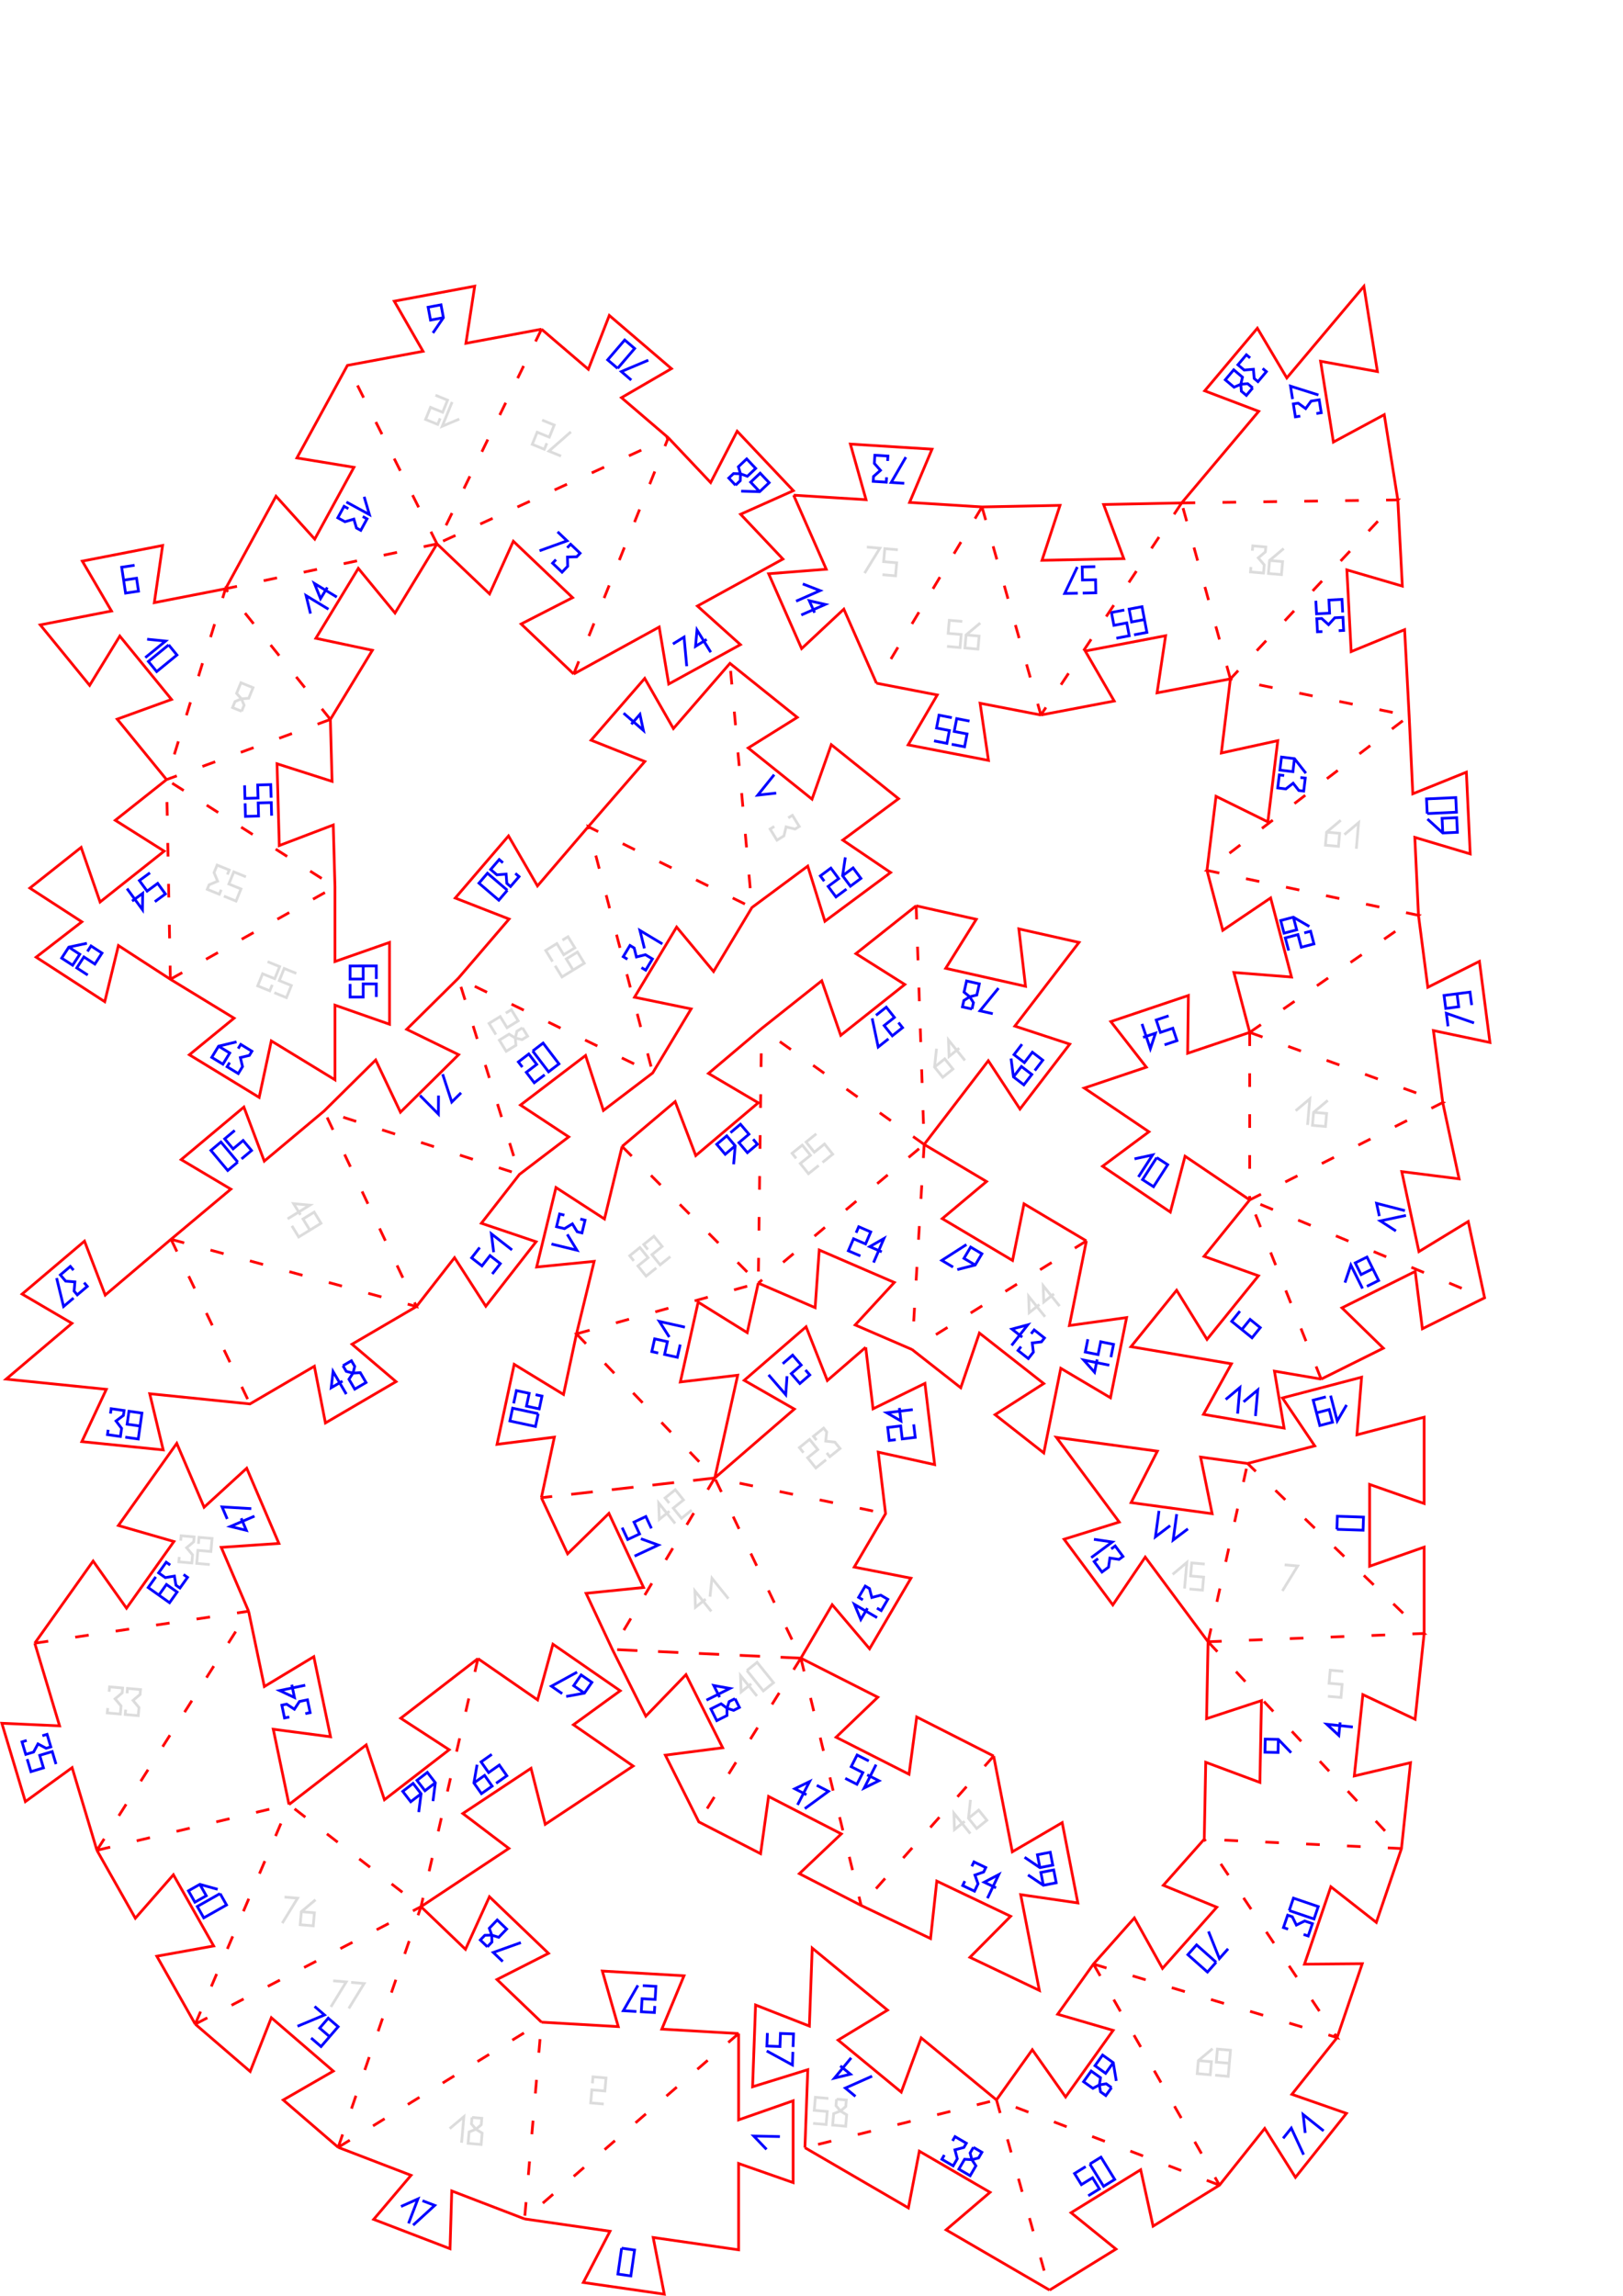 <?xml version="1.0" encoding="UTF-8" standalone="no"?>
<!-- Created with Inkscape (http://www.inkscape.org/) -->

<svg
   xmlns:dc="http://purl.org/dc/elements/1.1/"
   xmlns:cc="http://creativecommons.org/ns#"
   xmlns:rdf="http://www.w3.org/1999/02/22-rdf-syntax-ns#"
   xmlns:svg="http://www.w3.org/2000/svg"
   xmlns="http://www.w3.org/2000/svg"
   xmlns:sodipodi="http://sodipodi.sourceforge.net/DTD/sodipodi-0.dtd"
   xmlns:inkscape="http://www.inkscape.org/namespaces/inkscape"
   width="210mm"
   height="297mm"
   viewBox="0 0 210 297"
   version="1.1"
   id="svg8"
   inkscape:version="0.92.4 (unknown)"
   sodipodi:docname="p1.svg">
  <defs
     id="defs2" />
  <sodipodi:namedview
     id="base"
     pagecolor="#ffffff"
     bordercolor="#666666"
     borderopacity="1.0"
     inkscape:pageopacity="0.0"
     inkscape:pageshadow="2"
     inkscape:zoom="0.80176768"
     inkscape:cx="525.18488"
     inkscape:cy="447.77616"
     inkscape:document-units="mm"
     inkscape:current-layer="layer1"
     showgrid="false"
     inkscape:window-width="1920"
     inkscape:window-height="1016"
     inkscape:window-x="0"
     inkscape:window-y="27"
     inkscape:window-maximized="1"
     inkscape:snap-global="false" />
  <g
     inkscape:label="Calque 1"
     inkscape:groupmode="layer"
     id="layer1">
    <path
       inkscape:connector-curvature="0"
       id="path433"
       style="opacity:1;vector-effect:none;fill:none;fill-opacity:1;stroke:#0000ff;stroke-width:0.353;stroke-linecap:butt;stroke-linejoin:miter;stroke-miterlimit:10;stroke-dasharray:none;stroke-dashoffset:0;stroke-opacity:1"
       d="M 14.293,182.869 14.382,182.24 16.058,182.478 15.969,183.107 15.012,183.826 15.731,184.783 15.583,185.831 13.906,185.593 13.995,184.965 M 18.126,184.482 16.449,184.244 16.687,182.567 18.364,182.805 17.888,186.158 16.211,185.92"
       sodipodi:nodetypes="ccccccccccccccc" />
    <path
       inkscape:connector-curvature="0"
       id="path457"
       style="opacity:1;vector-effect:none;fill:none;fill-opacity:1;stroke:#0000ff;stroke-width:0.353;stroke-linecap:butt;stroke-linejoin:miter;stroke-miterlimit:10;stroke-dasharray:none;stroke-dashoffset:0;stroke-opacity:1"
       d="M 59.658,141.372 58.454,142.562 57.277,138.963 M 56.737,141.729 56.724,144.124 54.343,141.716"
       sodipodi:nodetypes="cccccc" />
    <path
       inkscape:connector-curvature="0"
       id="path465"
       style="fill:none;stroke:#dcdcdc;stroke-width:0.353;stroke-linecap:butt;stroke-linejoin:miter;stroke-miterlimit:10;stroke-dasharray:none;stroke-opacity:1"
       d="M 65.442,131.065 66.163,130.622 67.05,132.065 65.607,132.951 64.721,131.509 63.278,132.395 64.165,133.838 M 67.604,132.966 68.269,134.048 67.548,134.492 66.674,134.283 65.87,133.783 64.608,134.559 65.494,136.002 66.757,135.226 66.674,134.283 66.883,133.41 67.604,132.966"
       sodipodi:nodetypes="cccccccccccccccccc" />
    <path
       inkscape:connector-curvature="0"
       id="path473"
       style="opacity:1;vector-effect:none;fill:none;fill-opacity:1;stroke:#0000ff;stroke-width:0.353;stroke-linecap:butt;stroke-linejoin:miter;stroke-miterlimit:10;stroke-dasharray:none;stroke-dashoffset:0;stroke-opacity:1"
       d="M 81.185,124.089 80.641,123.762 81.512,122.31 82.056,122.637 82.347,123.799 83.508,123.508 84.416,124.053 83.545,125.505 83,125.178 M 83.381,122.692 82.801,120.368 85.705,122.111"
       sodipodi:nodetypes="cccccccccccc" />
    <path
       inkscape:connector-curvature="0"
       id="path489"
       style="opacity:1;vector-effect:none;fill:none;fill-opacity:1;stroke:#0000ff;stroke-width:0.353;stroke-linecap:butt;stroke-linejoin:miter;stroke-miterlimit:10;stroke-dasharray:none;stroke-dashoffset:0;stroke-opacity:1"
       d="M 81.689,93.691 82.799,92.412 83.245,94.481 80.687,92.261"
       sodipodi:nodetypes="cccc" />
    <path
       inkscape:connector-curvature="0"
       id="path585"
       style="opacity:1;vector-effect:none;fill:none;fill-opacity:1;stroke:#0000ff;stroke-width:0.353;stroke-linecap:butt;stroke-linejoin:miter;stroke-miterlimit:10;stroke-dasharray:none;stroke-dashoffset:0;stroke-opacity:1"
       d="M 44.315,178.673 42.854,179.528 43.095,177.425 44.805,180.349 M 44.374,176.677 45.47,176.036 45.898,176.767 45.67,177.636 45.153,178.428 45.901,179.707 47.363,178.853 46.615,177.574 45.67,177.636 44.801,177.408 44.374,176.677"
       sodipodi:nodetypes="ccccccccccccccc" />
    <path
       inkscape:connector-curvature="0"
       id="path593"
       style="opacity:1;vector-effect:none;fill:none;fill-opacity:1;stroke:#0000ff;stroke-width:0.353;stroke-linecap:butt;stroke-linejoin:miter;stroke-miterlimit:10;stroke-dasharray:none;stroke-dashoffset:0;stroke-opacity:1"
       d="M 62.066,161.389 61.025,162.725 62.361,163.766 63.402,162.43 64.737,163.471 63.696,164.807 M 63.876,161.995 63.581,159.618 66.252,161.7"
       sodipodi:nodetypes="ccccccccc" />
    <path
       inkscape:connector-curvature="0"
       id="path601"
       style="fill:none;stroke:#dcdcdc;stroke-width:0.353;stroke-linecap:butt;stroke-linejoin:miter;stroke-miterlimit:10;stroke-dasharray:none;stroke-opacity:1"
       d="M 72.774,121.625 73.495,121.182 74.381,122.624 72.939,123.511 72.052,122.068 70.61,122.955 71.496,124.398 M 74.158,125.495 73.271,124.052 74.714,123.165 75.601,124.608 72.715,126.381 71.829,124.939"
       sodipodi:nodetypes="ccccccccccccc" />
    <path
       inkscape:connector-curvature="0"
       id="path673"
       style="opacity:1;vector-effect:none;fill:none;fill-opacity:1;stroke:#dcdcdc;stroke-width:0.353;stroke-linecap:butt;stroke-linejoin:miter;stroke-miterlimit:10;stroke-dasharray:none;stroke-dashoffset:0;stroke-opacity:1"
       d="M 101.989,105.807 102.53,105.475 103.417,106.917 102.876,107.25 101.711,106.972 101.433,108.136 100.532,108.691 99.645,107.248 100.186,106.915"
       sodipodi:nodetypes="ccccccccc" />
    <path
       inkscape:connector-curvature="0"
       id="path693"
       style="fill:none;stroke:#dcdcdc;stroke-width:0.353;stroke-linecap:butt;stroke-linejoin:miter;stroke-miterlimit:10;stroke-dasharray:none;stroke-opacity:1"
       d="M 38.875,157.154 37.988,155.711 40.096,155.906 37.211,157.68 M 40.094,159.137 39.208,157.695 40.65,156.808 41.537,158.251 38.651,160.024 37.765,158.581"
       sodipodi:nodetypes="cccccccccc" />
    <path
       inkscape:connector-curvature="0"
       id="path729"
       style="opacity:1;vector-effect:none;fill:none;fill-opacity:1;stroke:#0000ff;stroke-width:0.353;stroke-linecap:butt;stroke-linejoin:miter;stroke-miterlimit:10;stroke-dasharray:none;stroke-dashoffset:0;stroke-opacity:1"
       d="M 66.679,112.989 67.161,113.402 66.058,114.687 65.576,114.274 65.485,113.08 64.291,113.172 63.488,112.483 64.59,111.197 65.072,111.611 M 65.645,115.169 V 115.169 L 64.543,116.455 61.972,114.25 63.074,112.965 65.645,115.169"
       sodipodi:nodetypes="ccccccccccccccc" />
    <path
       inkscape:connector-curvature="0"
       id="path797"
       style="opacity:1;vector-effect:none;fill:none;fill-opacity:1;stroke:#0000ff;stroke-width:0.353;stroke-linecap:butt;stroke-linejoin:miter;stroke-miterlimit:10;stroke-dasharray:none;stroke-dashoffset:0;stroke-opacity:1"
       d="M 10.882,165.931 11.293,166.416 10.001,167.511 9.591,167.026 9.689,165.833 8.495,165.735 7.811,164.928 9.103,163.832 9.513,164.317 M 9.517,167.921 8.225,169.016 7.327,165.338"
       sodipodi:nodetypes="cccccccccccc" />
    <path
       inkscape:connector-curvature="0"
       id="path801"
       style="opacity:1;vector-effect:none;fill:none;fill-opacity:1;stroke:#0000ff;stroke-width:0.353;stroke-linecap:butt;stroke-linejoin:miter;stroke-miterlimit:10;stroke-dasharray:none;stroke-dashoffset:0;stroke-opacity:1"
       d="M 31.249,149.924 32.547,148.837 31.46,147.539 30.162,148.627 29.074,147.329 30.372,146.241 M 30.763,150.332 V 150.332 L 29.465,151.42 27.29,148.824 28.588,147.737 30.763,150.332"
       sodipodi:nodetypes="cccccccccccc" />
    <path
       inkscape:connector-curvature="0"
       id="path809"
       style="opacity:1;vector-effect:none;fill:none;fill-opacity:1;stroke:#0000ff;stroke-width:0.353;stroke-linecap:butt;stroke-linejoin:miter;stroke-miterlimit:10;stroke-dasharray:none;stroke-dashoffset:0;stroke-opacity:1"
       d="M 67.587,138.048 67.074,137.375 68.421,136.349 69.447,137.696 68.1,138.722 69.126,140.069 70.473,139.043 M 68.926,135.964 V 135.964 L 70.273,134.938 72.325,137.632 70.978,138.658 68.926,135.964"
       sodipodi:nodetypes="ccccccccccccc" />
    <path
       inkscape:connector-curvature="0"
       id="path813"
       style="opacity:1;vector-effect:none;fill:none;fill-opacity:1;stroke:#0000ff;stroke-width:0.353;stroke-linecap:butt;stroke-linejoin:miter;stroke-miterlimit:10;stroke-dasharray:none;stroke-dashoffset:0;stroke-opacity:1"
       d="M 100.431,102.599 98.05,102.86 100.17,100.219"
       sodipodi:nodetypes="ccc" />
    <path
       inkscape:connector-curvature="0"
       id="path897"
       style="opacity:1;vector-effect:none;fill:none;fill-opacity:1;stroke:#0000ff;stroke-width:0.353;stroke-linecap:butt;stroke-linejoin:miter;stroke-miterlimit:10;stroke-dasharray:none;stroke-dashoffset:0;stroke-opacity:1"
       d="M 106.649,113.993 106.145,113.313 107.505,112.304 108.514,113.664 107.154,114.673 108.163,116.033 109.522,115.024 M 109.374,110.917 109.023,113.286 110.032,114.646 111.392,113.637 110.383,112.277 109.023,113.286"
       sodipodi:nodetypes="ccccccccccccc" />
    <path
       inkscape:connector-curvature="0"
       id="path2104"
       style="opacity:1;vector-effect:none;fill:none;fill-opacity:1;stroke:#ff0000;stroke-width:0.353;stroke-linecap:butt;stroke-linejoin:miter;stroke-miterlimit:10;stroke-dasharray:none;stroke-dashoffset:0;stroke-opacity:1"
       d="M 22.129,160.32 22.891,161.91 M 24.416,165.091 25.178,166.681 M 26.703,169.862 27.466,171.454 M 28.992,174.635 29.754,176.226 M 31.279,179.406 32.042,180.997 M 22.129,160.32 23.83,160.786 M 27.233,161.718 28.934,162.184 M 32.336,163.116 34.038,163.582 M 37.441,164.514 39.142,164.98 M 42.544,165.912 44.245,166.378 M 47.647,167.31 49.349,167.776 M 52.751,168.708 53.885,169.019 53.634,168.488 M 52.127,165.298 51.373,163.703 M 49.866,160.513 49.112,158.919 M 47.604,155.728 46.85,154.133 M 45.344,150.944 44.59,149.349 M 43.083,146.16 42.33,144.566 M 44.409,144.531 46.087,145.075 M 49.441,146.164 51.12,146.708 M 54.475,147.797 56.153,148.341 M 59.508,149.43 61.187,149.975 M 64.541,151.063 66.219,151.607 M 66.469,149.555 65.944,147.871 M 64.894,144.504 64.369,142.819 M 63.319,139.451 62.794,137.768 M 61.743,134.4 61.218,132.716 M 60.168,129.348 59.643,127.663 M 61.429,127.595 63.016,128.367 M 66.188,129.911 67.774,130.683 M 70.947,132.227 72.532,132.999 M 75.703,134.542 77.29,135.314 M 80.46,136.857 82.047,137.629 M 84.239,137.977 83.792,136.271 M 82.899,132.859 82.452,131.151 M 81.559,127.739 81.112,126.033 M 80.219,122.62 79.772,120.914 M 78.879,117.501 78.432,115.794 M 77.539,112.382 77.092,110.675 M 76.199,107.263 76.116,106.946 77.405,107.583 M 80.568,109.144 82.151,109.925 M 85.313,111.486 86.895,112.266 M 90.058,113.827 91.64,114.608 M 94.804,116.17 96.386,116.951 M 97.07,114.898 96.912,113.141 M 96.595,109.627 96.436,107.871 M 96.119,104.357 95.961,102.6 M 95.644,99.087 95.486,97.33 M 95.169,93.817 95.01,92.061 M 94.694,88.546 94.535,86.79 M 13.759,179.731 10.588,186.5 21.117,187.571 19.374,180.302 32.341,181.621 40.677,176.745 42.107,184.082 51.243,178.738 45.549,173.895 53.885,169.019 58.812,162.699 62.858,168.985 69.365,160.639 62.283,158.248 67.21,151.929 73.586,147.073 67.346,142.956 75.766,136.544 78.076,143.653 84.453,138.799 89.423,130.52 82.102,129.007 87.548,119.932 92.327,125.68 97.296,117.4 104.515,112.044 106.735,119.182 115.235,112.876 109.048,108.681 116.266,103.325 107.558,96.337 105.068,103.385 96.814,96.762 103.156,92.804 94.447,85.817 87.131,94.25 83.42,87.761 76.484,95.755 83.432,98.513 76.116,106.946 69.544,114.61 65.796,108.142 58.906,116.176 65.87,118.894 59.298,126.558 52.623,133.159 59.34,136.439 51.814,143.881 48.609,137.127 41.934,143.728 34.195,150.211 31.557,143.217 23.444,150.014 29.868,153.836 22.129,160.32 13.613,167.54 10.933,160.562 2.861,167.407 9.308,171.191 0.792,178.412 Z"
       sodipodi:nodetypes="ccccccccccccccccccccccccccccccccccccccccccccccccccccccccccccccccccccccccccccccccccccccccccccccccccccccccccccccccccccccccccccccccccccccccccccccccccccccccccccccccc" />
    <path
       inkscape:connector-curvature="0"
       id="path429"
       style="opacity:1;vector-effect:none;fill:none;fill-opacity:1;stroke:#0000ff;stroke-width:0.353;stroke-linecap:butt;stroke-linejoin:miter;stroke-miterlimit:10;stroke-dasharray:none;stroke-dashoffset:0;stroke-opacity:1"
       d="M 171.103,81.701 170.469,81.734 170.38,80.043 171.014,80.01 171.904,80.811 172.705,79.921 173.762,79.865 173.851,81.556 173.217,81.589 M 170.258,77.718 170.347,79.409 172.038,79.32 171.949,77.629 173.64,77.54 173.729,79.231"
       sodipodi:nodetypes="ccccccccccccccc" />
    <path
       inkscape:connector-curvature="0"
       id="path445"
       style="opacity:1;vector-effect:none;fill:none;fill-opacity:1;stroke:#0000ff;stroke-width:0.353;stroke-linecap:butt;stroke-linejoin:miter;stroke-miterlimit:10;stroke-dasharray:none;stroke-dashoffset:0;stroke-opacity:1"
       d="M 146.792,149.918 149.133,149.412 147.299,152.259 M 149.667,149.756 V 149.756 L 151.09,150.673 149.256,153.52 147.832,152.603 149.667,149.756"
       sodipodi:nodetypes="ccccccccc" />
    <path
       inkscape:connector-curvature="0"
       id="path449"
       style="opacity:1;vector-effect:none;fill:none;fill-opacity:1;stroke:#0000ff;stroke-width:0.353;stroke-linecap:butt;stroke-linejoin:miter;stroke-miterlimit:10;stroke-dasharray:none;stroke-dashoffset:0;stroke-opacity:1"
       d="M 187.362,132.768 187.145,131.088 190.721,132.333 M 188.525,128.562 188.742,130.241 187.063,130.458 186.846,128.779 190.204,128.344 190.422,130.023"
       sodipodi:nodetypes="ccccccccc" />
    <path
       inkscape:connector-curvature="0"
       id="path493"
       style="fill:none;stroke:#dcdcdc;stroke-width:0.353;stroke-linecap:butt;stroke-linejoin:miter;stroke-miterlimit:10;stroke-dasharray:none;stroke-opacity:1"
       d="M 162.04,71.247 162.095,70.614 163.782,70.762 163.727,71.395 162.809,72.164 163.579,73.082 163.487,74.136 161.8,73.988 161.855,73.356 M 166.101,70.965 164.267,72.504 164.119,74.191 165.806,74.339 165.954,72.652 164.267,72.504"
       sodipodi:nodetypes="ccccccccccccccc" />
    <path
       inkscape:connector-curvature="0"
       id="path497"
       style="opacity:1;vector-effect:none;fill:none;fill-opacity:1;stroke:#0000ff;stroke-width:0.353;stroke-linecap:butt;stroke-linejoin:miter;stroke-miterlimit:10;stroke-dasharray:none;stroke-dashoffset:0;stroke-opacity:1"
       d="M 169.417,119.858 167.348,118.653 165.71,119.084 166.142,120.722 167.779,120.29 167.348,118.653 M 168.76,120.688 169.579,120.472 170.01,122.11 168.373,122.541 167.941,120.904 166.304,121.336 166.736,122.973"
       sodipodi:nodetypes="ccccccccccccc" />
    <path
       inkscape:connector-curvature="0"
       id="path529"
       style="opacity:1;vector-effect:none;fill:none;fill-opacity:1;stroke:#dcdcdc;stroke-width:0.353;stroke-linecap:butt;stroke-linejoin:miter;stroke-miterlimit:10;stroke-dasharray:none;stroke-dashoffset:0;stroke-opacity:1"
       d="M 112.163,70.77 113.85,70.917 111.868,74.143 M 116.169,71.12 114.482,70.973 114.335,72.66 116.022,72.807 115.874,74.494 114.187,74.346"
       sodipodi:nodetypes="ccccccccc" />
    <path
       inkscape:connector-curvature="0"
       id="path533"
       style="opacity:1;vector-effect:none;fill:none;fill-opacity:1;stroke:#0000ff;stroke-width:0.353;stroke-linecap:butt;stroke-linejoin:miter;stroke-miterlimit:10;stroke-dasharray:none;stroke-dashoffset:0;stroke-opacity:1"
       d="M 168.238,53.828 167.611,53.928 167.345,52.255 167.972,52.156 168.941,52.859 169.644,51.889 170.689,51.723 170.956,53.395 170.328,53.495 M 167.245,51.628 166.979,49.956 170.59,51.096"
       sodipodi:nodetypes="cccccccccccc" />
    <path
       inkscape:connector-curvature="0"
       id="path581"
       style="opacity:1;vector-effect:none;fill:none;fill-opacity:1;stroke:#0000ff;stroke-width:0.353;stroke-linecap:butt;stroke-linejoin:miter;stroke-miterlimit:10;stroke-dasharray:none;stroke-dashoffset:0;stroke-opacity:1"
       d="M 145.476,78.92 143.812,79.237 144.129,80.9 145.793,80.583 146.11,82.247 144.446,82.564 M 148.08,80.147 146.416,80.464 146.099,78.801 147.763,78.484 148.397,81.811 146.733,82.128"
       sodipodi:nodetypes="cccccccccccc" />
    <path
       inkscape:connector-curvature="0"
       id="path609"
       style="fill:none;stroke:#dcdcdc;stroke-width:0.353;stroke-linecap:butt;stroke-linejoin:miter;stroke-miterlimit:10;stroke-dasharray:none;stroke-opacity:1"
       d="M 167.646,143.693 169.481,142.153 169.185,145.527 M 171.8,142.356 169.966,143.896 169.818,145.582 171.505,145.73 171.653,144.043 169.966,143.896"
       sodipodi:nodetypes="ccccccccc" />
    <path
       inkscape:connector-curvature="0"
       id="path621"
       style="opacity:1;vector-effect:none;fill:none;fill-opacity:1;stroke:#0000ff;stroke-width:0.353;stroke-linecap:butt;stroke-linejoin:miter;stroke-miterlimit:10;stroke-dasharray:none;stroke-dashoffset:0;stroke-opacity:1"
       d="M 140.093,76.726 141.786,76.692 141.753,74.999 140.06,75.033 140.026,73.34 141.719,73.306 M 139.458,76.739 137.765,76.772 139.391,73.353"
       sodipodi:nodetypes="ccccccccc" />
    <path
       inkscape:connector-curvature="0"
       id="path649"
       style="opacity:1;vector-effect:none;fill:none;fill-opacity:1;stroke:#0000ff;stroke-width:0.353;stroke-linecap:butt;stroke-linejoin:miter;stroke-miterlimit:10;stroke-dasharray:none;stroke-dashoffset:0;stroke-opacity:1"
       d="M 168.968,100.031 167.493,98.145 165.812,97.939 165.607,99.62 167.288,99.826 167.493,98.145 M 168.261,100.584 168.891,100.661 168.686,102.342 168.056,102.265 167.318,101.322 166.375,102.06 165.324,101.931 165.53,100.25 166.16,100.328"
       sodipodi:nodetypes="ccccccccccccccc" />
    <path
       inkscape:connector-curvature="0"
       id="path657"
       style="opacity:1;vector-effect:none;fill:none;fill-opacity:1;stroke:#0000ff;stroke-width:0.353;stroke-linecap:butt;stroke-linejoin:miter;stroke-miterlimit:10;stroke-dasharray:none;stroke-dashoffset:0;stroke-opacity:1"
       d="M 180.615,159.247 178.604,157.946 181.915,157.236 M 178.471,157.325 178.116,155.67 181.782,156.615"
       sodipodi:nodetypes="cccccc" />
    <path
       inkscape:connector-curvature="0"
       id="path677"
       style="fill:none;stroke:#dcdcdc;stroke-width:0.353;stroke-linecap:butt;stroke-linejoin:miter;stroke-miterlimit:10;stroke-dasharray:none;stroke-opacity:1"
       d="M 124.514,80.396 122.827,80.249 122.68,81.936 124.367,82.083 124.219,83.77 122.532,83.623 M 126.834,80.599 124.999,82.139 124.852,83.826 126.539,83.973 126.686,82.286 124.999,82.139"
       sodipodi:nodetypes="cccccccccccc" />
    <path
       inkscape:connector-curvature="0"
       id="path681"
       style="opacity:1;vector-effect:none;fill:none;fill-opacity:1;stroke:#0000ff;stroke-width:0.353;stroke-linecap:butt;stroke-linejoin:miter;stroke-miterlimit:10;stroke-dasharray:none;stroke-dashoffset:0;stroke-opacity:1"
       d="M 158.595,181.044 160.43,179.505 160.135,182.879 M 160.905,181.353 162.74,179.813 162.445,183.187"
       sodipodi:nodetypes="cccccc" />
    <path
       inkscape:connector-curvature="0"
       id="path713"
       style="opacity:1;vector-effect:none;fill:none;fill-opacity:1;stroke:#0000ff;stroke-width:0.353;stroke-linecap:butt;stroke-linejoin:miter;stroke-miterlimit:10;stroke-dasharray:none;stroke-dashoffset:0;stroke-opacity:1"
       d="M 174.026,165.928 174.788,163.658 176.297,166.69 M 177.627,164.137 176.111,164.891 175.357,163.375 176.873,162.621 178.381,165.653 176.865,166.407"
       sodipodi:nodetypes="ccccccccc" />
    <path
       inkscape:connector-curvature="0"
       id="path721"
       style="fill:none;stroke:#dcdcdc;stroke-width:0.353;stroke-linecap:butt;stroke-linejoin:miter;stroke-miterlimit:10;stroke-dasharray:none;stroke-opacity:1"
       d="M 173.48,106.117 171.645,107.657 171.498,109.344 173.185,109.491 173.332,107.804 171.645,107.657 M 173.956,107.965 175.79,106.426 175.495,109.8"
       sodipodi:nodetypes="ccccccccc" />
    <path
       inkscape:connector-curvature="0"
       id="path737"
       style="opacity:1;vector-effect:none;fill:none;fill-opacity:1;stroke:#0000ff;stroke-width:0.353;stroke-linecap:butt;stroke-linejoin:miter;stroke-miterlimit:10;stroke-dasharray:none;stroke-dashoffset:0;stroke-opacity:1"
       d="M 103.874,75.54 106.106,76.407 103.007,77.773 M 105.399,79.263 104.716,77.714 106.777,78.193 103.678,79.559"
       sodipodi:nodetypes="ccccccc" />
    <path
       inkscape:connector-curvature="0"
       id="path757"
       style="opacity:1;vector-effect:none;fill:none;fill-opacity:1;stroke:#0000ff;stroke-width:0.353;stroke-linecap:butt;stroke-linejoin:miter;stroke-miterlimit:10;stroke-dasharray:none;stroke-dashoffset:0;stroke-opacity:1"
       d="M 184.699,105.956 186.68,107.76 188.572,107.672 188.484,105.78 186.591,105.868 186.68,107.76 M 184.666,105.247 V 105.247 L 184.578,103.354 188.362,103.178 188.451,105.07 184.666,105.247"
       sodipodi:nodetypes="cccccccccccc" />
    <path
       inkscape:connector-curvature="0"
       id="path849"
       style="opacity:1;vector-effect:none;fill:none;fill-opacity:1;stroke:#0000ff;stroke-width:0.353;stroke-linecap:butt;stroke-linejoin:miter;stroke-miterlimit:10;stroke-dasharray:none;stroke-dashoffset:0;stroke-opacity:1"
       d="M 163.372,47.668 163.858,48.077 162.768,49.373 162.282,48.964 162.179,47.771 160.986,47.873 160.176,47.192 161.267,45.896 161.752,46.305 M 162.086,50.182 161.269,51.154 160.621,50.609 160.544,49.714 160.765,48.794 159.631,47.84 158.541,49.136 159.675,50.09 160.544,49.714 161.438,49.637 162.086,50.182"
       sodipodi:nodetypes="cccccccccccccccccccc" />
    <path
       inkscape:connector-curvature="0"
       id="path905"
       style="opacity:1;vector-effect:none;fill:none;fill-opacity:1;stroke:#0000ff;stroke-width:0.353;stroke-linecap:butt;stroke-linejoin:miter;stroke-miterlimit:10;stroke-dasharray:none;stroke-dashoffset:0;stroke-opacity:1"
       d="M 160.683,172.001 161.748,170.685 163.065,171.75 162,173.066 159.367,170.936 160.432,169.62"
       sodipodi:nodetypes="cccccc" />
    <path
       inkscape:connector-curvature="0"
       id="path909"
       style="opacity:1;vector-effect:none;fill:none;fill-opacity:1;stroke:#0000ff;stroke-width:0.353;stroke-linecap:butt;stroke-linejoin:miter;stroke-miterlimit:10;stroke-dasharray:none;stroke-dashoffset:0;stroke-opacity:1"
       d="M 150.683,135.164 152.288,134.624 151.748,133.019 150.143,133.559 149.603,131.954 151.208,131.414 M 147.902,134.201 149.507,133.661 148.843,135.671 147.764,132.461"
       sodipodi:nodetypes="cccccccccc" />
    <path
       inkscape:connector-curvature="0"
       id="path917"
       style="opacity:1;vector-effect:none;fill:none;fill-opacity:1;stroke:#0000ff;stroke-width:0.353;stroke-linecap:butt;stroke-linejoin:miter;stroke-miterlimit:10;stroke-dasharray:none;stroke-dashoffset:0;stroke-opacity:1"
       d="M 123.163,92.842 121.5,92.52 121.178,94.183 122.841,94.505 122.519,96.167 120.856,95.845 M 125.448,93.285 123.786,92.963 123.464,94.625 125.126,94.947 124.805,96.61 123.142,96.288"
       sodipodi:nodetypes="cccccccccccc" />
    <path
       inkscape:connector-curvature="0"
       id="path933"
       style="opacity:1;vector-effect:none;fill:none;fill-opacity:1;stroke:#0000ff;stroke-width:0.353;stroke-linecap:butt;stroke-linejoin:miter;stroke-miterlimit:10;stroke-dasharray:none;stroke-dashoffset:0;stroke-opacity:1"
       d="M 117,62.522 115.309,62.417 117.21,59.142 M 114.715,61.744 114.676,62.377 112.986,62.272 113.025,61.638 113.923,60.846 113.131,59.948 113.197,58.892 114.887,58.997 114.847,59.631"
       sodipodi:nodetypes="cccccccccccc" />
    <path
       id="path2134"
       style="opacity:1;vector-effect:none;fill:none;fill-opacity:1;stroke:#ff0000;stroke-width:0.353;stroke-linecap:butt;stroke-linejoin:miter;stroke-miterlimit:10;stroke-dasharray:none;stroke-dashoffset:0;stroke-opacity:1"
       d="M 161.696,133.557 V 135.321 M 161.696,138.849 V 140.613 M 161.696,144.141 V 145.906 M 161.696,149.433 V 151.197 M 161.696,154.724 V 155.228 M 152.891,65.065 151.915,66.535 M 149.964,69.475 148.989,70.944 M 147.038,73.883 146.062,75.353 M 144.11,78.292 143.135,79.762 M 141.184,82.701 140.208,84.17 M 138.258,87.109 137.282,88.579 M 135.331,91.518 134.681,92.497 M 127.061,65.58 126.154,67.094 M 124.341,70.121 123.435,71.634 M 121.622,74.66 120.715,76.174 M 118.903,79.201 117.997,80.713 M 116.184,83.74 115.278,85.252 M 113.466,88.279 113.405,88.38 M 161.7,133.557 163.15,132.552 M 166.048,130.541 167.498,129.536 M 170.397,127.526 171.846,126.52 M 174.746,124.509 176.195,123.504 M 179.093,121.494 180.543,120.489 M 183.442,118.478 183.537,118.412 181.925,118.07 M 178.473,117.337 176.748,116.971 M 173.298,116.238 171.572,115.872 M 168.121,115.139 166.396,114.773 M 162.945,114.04 161.22,113.674 M 157.769,112.941 156.172,112.602 156.276,112.522 M 159.079,110.38 160.481,109.308 M 163.283,107.166 164.684,106.095 M 167.488,103.952 168.889,102.881 M 171.691,100.739 173.092,99.668 M 175.895,97.525 177.297,96.454 M 180.1,94.311 181.501,93.241 M 170.943,178.409 170.289,176.77 M 168.982,173.493 168.328,171.855 M 167.021,168.578 166.368,166.94 M 165.061,163.663 164.407,162.025 M 163.101,158.749 162.447,157.111 M 163.081,155.805 164.71,156.484 M 167.966,157.841 169.595,158.519 M 172.851,159.876 174.48,160.555 M 177.737,161.912 179.365,162.59 M 182.621,163.947 184.248,164.625 M 187.505,165.982 189.133,166.66 M 127.061,65.58 127.541,67.277 M 128.502,70.672 128.982,72.368 M 129.943,75.762 130.423,77.459 M 131.385,80.854 131.865,82.551 M 132.826,85.947 133.307,87.644 M 134.268,91.038 134.681,92.497 M 161.7,133.557 163.358,134.159 M 166.674,135.364 168.331,135.966 M 171.647,137.171 173.305,137.773 M 176.622,138.978 178.279,139.58 M 181.595,140.785 183.253,141.387 M 186.568,142.591 186.677,142.63 185.205,143.373 M 182.054,144.961 180.479,145.756 M 177.33,147.344 175.754,148.139 M 172.604,149.727 171.029,150.521 M 167.879,152.11 166.304,152.904 M 163.156,154.492 161.696,155.228 M 152.891,65.065 154.654,65.04 M 158.182,64.99 159.945,64.966 M 163.472,64.916 165.236,64.891 M 168.763,64.841 170.527,64.816 M 174.055,64.766 175.819,64.741 M 179.347,64.692 180.863,64.67 180.693,64.851 M 178.283,67.428 177.078,68.716 M 174.669,71.292 173.464,72.579 M 171.054,75.156 169.85,76.444 M 167.44,79.02 166.235,80.308 M 163.824,82.885 162.619,84.173 M 160.209,86.749 159.199,87.83 159.477,87.887 M 162.933,88.601 164.66,88.958 M 168.116,89.671 169.843,90.028 M 173.298,90.742 175.026,91.098 M 178.48,91.812 180.207,92.168 M 159.199,87.826 158.728,86.127 M 157.786,82.728 157.315,81.029 M 156.373,77.63 155.902,75.929 M 154.96,72.53 154.489,70.83 M 153.546,67.43 153.075,65.729 M 161.696,155.228 155.793,162.527 162.832,165.044 156.176,173.273 152.243,166.916 146.34,174.215 159.337,176.43 155.717,182.971 166.15,184.749 164.901,177.379 170.943,178.409 M 161.696,133.557 153.671,136.257 153.762,128.782 143.731,132.157 148.322,138.057 140.297,140.757 148.659,146.412 142.661,150.873 151.428,156.802 153.334,149.574 161.696,155.228 M 156.172,112.602 158.216,120.351 164.408,116.163 167.108,126.396 159.656,125.808 161.7,133.557 M 180.863,64.67 179.111,53.643 172.53,57.188 170.87,46.736 178.226,48.068 176.474,37.041 166.5,48.893 162.691,42.461 155.877,50.559 162.865,53.212 152.891,65.065 M 127.061,65.58 117.691,64.996 120.595,58.108 110.032,57.449 112.057,64.644 102.687,64.06 M 170.943,178.413 178.99,174.41 173.637,169.192 183.113,164.479 184.044,171.896 192.092,167.893 189.976,158.021 183.594,161.915 181.376,151.567 188.793,152.502 186.677,142.631 M 102.687,64.06 106.908,73.638 99.456,74.223 103.723,83.908 109.184,78.803 113.405,88.38 M 159.199,87.827 158.028,97.413 165.331,95.817 164.047,106.323 157.343,103.016 156.172,112.602 M 134.681,92.497 144.167,90.69 140.421,84.221 150.818,82.241 149.712,89.634 159.199,87.826 M 113.405,88.38 121.272,89.903 117.507,96.36 127.898,98.371 126.814,90.975 134.681,92.497 M 183.537,118.412 183.065,108.329 190.229,110.466 189.734,99.894 182.802,102.69 182.33,92.607 181.744,81.457 174.828,84.293 174.273,73.724 181.448,75.82 180.863,64.67 M 186.677,142.63 185.47,133.32 192.784,134.862 191.423,124.366 184.744,127.723 183.537,118.412 M 152.891,65.065 142.798,65.267 145.407,72.271 134.826,72.482 137.154,65.379 127.061,65.58"
       inkscape:connector-curvature="0"
       sodipodi:nodetypes="cccccccccccccccccccccccccccccccccccccccccccccccccccccccccccccccccccccccccccccccccccccccccccccccccccccccccccccccccccccccccccccccccccccccccccccccccccccccccccccccccccccccccccccccccccccccccccccccccccccccccccccccccccccccccccccccccccccccccccccccccccccccccccccccccccccccccccccccccccc" />
    <path
       inkscape:connector-curvature="0"
       id="path417"
       style="opacity:1;vector-effect:none;fill:none;fill-opacity:1;stroke:#0000ff;stroke-width:0.353;stroke-linecap:butt;stroke-linejoin:miter;stroke-miterlimit:10;stroke-dasharray:none;stroke-dashoffset:0;stroke-opacity:1"
       d="M 99.182,278.056 97.525,276.329 100.91,276.399"
       sodipodi:nodetypes="ccc" />
    <path
       inkscape:connector-curvature="0"
       id="path589"
       style="opacity:1;vector-effect:none;fill:none;fill-opacity:1;stroke:#dcdcdc;stroke-width:0.353;stroke-linecap:butt;stroke-linejoin:miter;stroke-miterlimit:10;stroke-dasharray:none;stroke-dashoffset:0;stroke-opacity:1"
       d="M 23.376,199.307 23.431,198.675 25.118,198.822 25.063,199.455 24.145,200.225 24.915,201.142 24.823,202.196 23.136,202.049 23.191,201.416 M 25.677,199.721 25.75,198.878 27.437,199.025 27.29,200.712 25.603,200.565 25.455,202.252 27.142,202.399"
       sodipodi:nodetypes="cccccccccccccccc" />
    <path
       inkscape:connector-curvature="0"
       id="path597"
       style="fill:none;stroke:#dcdcdc;stroke-width:0.353;stroke-linecap:butt;stroke-linejoin:miter;stroke-miterlimit:10;stroke-dasharray:none;stroke-opacity:1"
       d="M 14.123,218.854 14.178,218.222 15.865,218.369 15.81,219.002 14.892,219.772 15.662,220.689 15.57,221.743 13.883,221.595 13.938,220.963 M 16.442,219.057 16.497,218.425 18.184,218.572 18.129,219.205 17.212,219.974 17.981,220.892 17.889,221.946 16.202,221.798 16.258,221.166"
       sodipodi:nodetypes="cccccccccccccccccc" />
    <path
       inkscape:connector-curvature="0"
       id="path613"
       style="opacity:1;vector-effect:none;fill:none;fill-opacity:1;stroke:#0000ff;stroke-width:0.353;stroke-linecap:butt;stroke-linejoin:miter;stroke-miterlimit:10;stroke-dasharray:none;stroke-dashoffset:0;stroke-opacity:1"
       d="M 37.436,222.118 36.815,222.247 36.468,220.59 37.09,220.46 38.092,221.116 38.747,220.114 39.783,219.897 40.13,221.555 39.508,221.685 M 37.753,217.943 38.1,219.6 36.182,218.703 39.497,218.011"
       sodipodi:nodetypes="ccccccccccccc" />
    <path
       inkscape:connector-curvature="0"
       id="path629"
       style="opacity:1;vector-effect:none;fill:none;fill-opacity:1;stroke:#0000ff;stroke-width:0.353;stroke-linecap:butt;stroke-linejoin:miter;stroke-miterlimit:10;stroke-dasharray:none;stroke-dashoffset:0;stroke-opacity:1"
       d="M 61.728,228.293 61.319,230.653 62.294,232.037 63.678,231.062 62.703,229.678 61.319,230.653 M 63.632,226.953 62.248,227.928 63.222,229.312 64.607,228.337 65.582,229.722 64.197,230.697"
       sodipodi:nodetypes="cccccccccccc" />
    <path
       inkscape:connector-curvature="0"
       id="path637"
       style="opacity:1;vector-effect:none;fill:none;fill-opacity:1;stroke:#0000ff;stroke-width:0.353;stroke-linecap:butt;stroke-linejoin:miter;stroke-miterlimit:10;stroke-dasharray:none;stroke-dashoffset:0;stroke-opacity:1"
       d="M 28.165,244.412 25.857,243.772 24.383,244.606 25.217,246.08 26.691,245.246 25.857,243.772 M 28.478,244.965 V 244.965 L 29.311,246.438 26.364,248.106 25.53,246.632 28.478,244.965"
       sodipodi:nodetypes="cccccccccccc" />
    <path
       inkscape:connector-curvature="0"
       id="path653"
       style="opacity:1;vector-effect:none;fill:none;fill-opacity:1;stroke:#0000ff;stroke-width:0.353;stroke-linecap:butt;stroke-linejoin:miter;stroke-miterlimit:10;stroke-dasharray:none;stroke-dashoffset:0;stroke-opacity:1"
       d="M 56.023,233.002 56.328,230.627 55.294,229.287 53.953,230.322 54.988,231.662 56.328,230.627 M 54.18,234.425 54.485,232.05 53.451,230.71 52.11,231.744 53.145,233.085 54.485,232.05"
       sodipodi:nodetypes="cccccccccccc" />
    <path
       inkscape:connector-curvature="0"
       id="path661"
       style="fill:none;stroke:#dcdcdc;stroke-width:0.353;stroke-linecap:butt;stroke-linejoin:miter;stroke-miterlimit:10;stroke-dasharray:none;stroke-opacity:1"
       d="M 36.819,245.414 38.506,245.561 36.524,248.788 M 40.826,245.764 38.991,247.304 38.844,248.991 40.53,249.138 40.678,247.451 38.991,247.304"
       sodipodi:nodetypes="ccccccccc" />
    <path
       inkscape:connector-curvature="0"
       id="path669"
       style="fill:none;stroke:#dcdcdc;stroke-width:0.353;stroke-linecap:butt;stroke-linejoin:miter;stroke-miterlimit:10;stroke-dasharray:none;stroke-opacity:1"
       d="M 43.109,256.248 44.796,256.396 42.814,259.622 M 45.429,256.451 47.115,256.599 45.133,259.825"
       sodipodi:nodetypes="cccccc" />
    <path
       inkscape:connector-curvature="0"
       id="path685"
       style="opacity:1;vector-effect:none;fill:none;fill-opacity:1;stroke:#0000ff;stroke-width:0.353;stroke-linecap:butt;stroke-linejoin:miter;stroke-miterlimit:10;stroke-dasharray:none;stroke-dashoffset:0;stroke-opacity:1"
       d="M 65.05,253.753 63.827,252.582 67.393,251.308 M 63.063,251.85 62.146,250.971 62.732,250.36 63.63,250.34 64.534,250.621 65.559,249.551 64.337,248.379 63.311,249.449 63.63,250.34 63.649,251.238 63.063,251.85"
       sodipodi:nodetypes="cccccccccccccc" />
    <path
       inkscape:connector-curvature="0"
       id="path697"
       style="fill:none;stroke:#dcdcdc;stroke-width:0.353;stroke-linecap:butt;stroke-linejoin:miter;stroke-miterlimit:10;stroke-dasharray:none;stroke-opacity:1"
       d="M 76.652,269.512 76.726,268.669 78.412,268.817 78.265,270.503 76.578,270.356 76.43,272.043 78.117,272.19"
       sodipodi:nodetypes="ccccccc" />
    <path
       inkscape:connector-curvature="0"
       id="path701"
       style="fill:none;stroke:#dcdcdc;stroke-width:0.353;stroke-linecap:butt;stroke-linejoin:miter;stroke-miterlimit:10;stroke-dasharray:none;stroke-opacity:1"
       d="M 58.185,275.368 60.02,273.829 59.725,277.203 M 61.074,273.921 62.339,274.032 62.266,274.875 61.578,275.453 60.697,275.801 60.568,277.277 62.255,277.424 62.384,275.948 61.578,275.453 61,274.765 61.074,273.921"
       sodipodi:nodetypes="cccccccccccccc" />
    <path
       inkscape:connector-curvature="0"
       id="path873"
       style="opacity:1;vector-effect:none;fill:none;fill-opacity:1;stroke:#0000ff;stroke-width:0.353;stroke-linecap:butt;stroke-linejoin:miter;stroke-miterlimit:10;stroke-dasharray:none;stroke-dashoffset:0;stroke-opacity:1"
       d="M 23.748,203.691 24.265,204.059 23.284,205.439 22.767,205.071 22.567,203.89 21.387,204.09 20.524,203.477 21.505,202.097 22.022,202.465 M 20.555,206.356 21.536,204.976 22.917,205.956 21.936,207.337 19.175,205.375 20.156,203.995"
       sodipodi:nodetypes="ccccccccccccccc" />
    <path
       inkscape:connector-curvature="0"
       id="path881"
       style="opacity:1;vector-effect:none;fill:none;fill-opacity:1;stroke:#0000ff;stroke-width:0.353;stroke-linecap:butt;stroke-linejoin:miter;stroke-miterlimit:10;stroke-dasharray:none;stroke-dashoffset:0;stroke-opacity:1"
       d="M 31.207,196.416 31.873,197.973 29.817,197.472 32.93,196.139 M 29.4,196.499 28.734,194.942 32.514,195.166"
       sodipodi:nodetypes="ccccccc" />
    <path
       inkscape:connector-curvature="0"
       id="path889"
       style="opacity:1;vector-effect:none;fill:none;fill-opacity:1;stroke:#0000ff;stroke-width:0.353;stroke-linecap:butt;stroke-linejoin:miter;stroke-miterlimit:10;stroke-dasharray:none;stroke-dashoffset:0;stroke-opacity:1"
       d="M 5.482,224.547 6.09,224.364 6.577,225.986 5.969,226.169 4.914,225.601 4.347,226.655 3.333,226.96 2.846,225.338 3.454,225.155 M 7.246,228.216 6.759,226.594 5.137,227.081 5.624,228.703 4.003,229.19 3.516,227.568"
       sodipodi:nodetypes="ccccccccccccccc" />
    <path
       inkscape:connector-curvature="0"
       id="path901"
       style="opacity:1;vector-effect:none;fill:none;fill-opacity:1;stroke:#0000ff;stroke-width:0.353;stroke-linecap:butt;stroke-linejoin:miter;stroke-miterlimit:10;stroke-dasharray:none;stroke-dashoffset:0;stroke-opacity:1"
       d="M 73.263,219.463 75.619,219.034 76.583,217.642 75.191,216.678 74.227,218.07 75.619,219.034 M 72.741,219.101 71.349,218.137 74.669,216.317"
       sodipodi:nodetypes="ccccccccc" />
    <path
       inkscape:connector-curvature="0"
       id="path913"
       style="opacity:1;vector-effect:none;fill:none;fill-opacity:1;stroke:#0000ff;stroke-width:0.353;stroke-linecap:butt;stroke-linejoin:miter;stroke-miterlimit:10;stroke-dasharray:none;stroke-dashoffset:0;stroke-opacity:1"
       d="M 40.705,259.563 41.988,260.669 38.495,262.129 M 42.647,263.471 41.364,262.366 42.469,261.083 43.752,262.189 41.541,264.754 40.258,263.649"
       sodipodi:nodetypes="ccccccccc" />
    <path
       inkscape:connector-curvature="0"
       id="path925"
       style="opacity:1;vector-effect:none;fill:none;fill-opacity:1;stroke:#0000ff;stroke-width:0.353;stroke-linecap:butt;stroke-linejoin:miter;stroke-miterlimit:10;stroke-dasharray:none;stroke-dashoffset:0;stroke-opacity:1"
       d="M 51.888,285.444 54.075,284.47 52.862,287.632 M 54.668,284.698 56.249,285.304 53.454,287.859"
       sodipodi:nodetypes="cccccc" />
    <path
       inkscape:connector-curvature="0"
       id="path941"
       style="opacity:1;vector-effect:none;fill:none;fill-opacity:1;stroke:#0000ff;stroke-width:0.353;stroke-linecap:butt;stroke-linejoin:miter;stroke-miterlimit:10;stroke-dasharray:none;stroke-dashoffset:0;stroke-opacity:1"
       d="M 80.432,290.836 V 290.836 L 82.108,291.078 81.625,294.43 79.949,294.188 80.432,290.836"
       sodipodi:nodetypes="cccccc" />
    <path
       inkscape:connector-curvature="0"
       id="path945"
       style="opacity:1;vector-effect:none;fill:none;fill-opacity:1;stroke:#0000ff;stroke-width:0.353;stroke-linecap:butt;stroke-linejoin:miter;stroke-miterlimit:10;stroke-dasharray:none;stroke-dashoffset:0;stroke-opacity:1"
       d="M 84.719,259.506 84.67,260.351 82.979,260.253 83.077,258.563 84.768,258.661 84.865,256.97 83.175,256.872 M 82.345,260.217 80.655,260.119 82.541,256.836"
       sodipodi:nodetypes="cccccccccc" />
    <path
       id="path2102"
       style="opacity:1;vector-effect:none;fill:none;fill-opacity:1;stroke:#ff0000;stroke-width:0.353;stroke-linecap:butt;stroke-linejoin:miter;stroke-miterlimit:10;stroke-dasharray:none;stroke-dashoffset:0;stroke-opacity:1"
       d="M 43.758,277.792 45.26,276.867 M 48.265,275.018 49.766,274.093 M 52.77,272.244 54.273,271.319 M 57.277,269.47 58.779,268.545 M 61.783,266.695 63.285,265.771 M 66.29,263.921 67.791,262.997 M 43.758,277.792 44.333,276.123 M 45.481,272.787 46.054,271.12 M 47.202,267.785 47.776,266.116 M 48.924,262.78 49.498,261.112 M 50.646,257.777 51.22,256.109 M 52.368,252.773 52.942,251.105 M 54.09,247.769 54.472,246.659 M 25.262,261.853 26.828,261.039 M 29.958,259.411 31.522,258.597 M 34.651,256.969 36.217,256.155 M 39.347,254.527 40.912,253.713 M 44.041,252.085 45.606,251.271 M 48.734,249.644 50.3,248.829 M 53.429,247.202 54.472,246.659 M 95.567,263.074 94.234,264.228 M 91.568,266.537 90.234,267.693 M 87.567,270.002 86.233,271.157 M 83.567,273.466 82.233,274.621 M 79.566,276.931 78.233,278.085 M 75.566,280.394 74.233,281.549 M 71.566,283.858 70.233,285.013 M 67.913,286.641 68.064,284.884 M 68.365,281.369 68.516,279.612 M 68.818,276.097 68.969,274.339 M 69.27,270.824 69.421,269.066 M 69.722,265.552 69.873,263.794 M 4.498,212.574 6.242,212.313 M 9.731,211.792 11.475,211.531 M 14.964,211.01 16.709,210.749 M 20.198,210.228 21.943,209.967 M 25.431,209.446 27.176,209.185 M 30.666,208.663 32.166,208.439 M 25.262,261.853 25.955,260.232 M 27.341,256.986 28.033,255.364 M 29.419,252.12 30.112,250.497 M 31.497,247.254 32.19,245.631 M 33.575,242.387 34.268,240.764 M 35.653,237.521 36.346,235.898 M 61.842,214.567 61.447,216.287 M 60.657,219.725 60.263,221.444 M 59.473,224.882 59.078,226.602 M 58.288,230.041 57.894,231.761 M 57.104,235.198 56.709,236.917 M 55.92,240.355 55.525,242.074 M 54.736,245.512 54.472,246.659 M 12.541,239.367 14.257,238.958 M 17.689,238.14 19.405,237.731 M 22.838,236.913 24.553,236.504 M 27.985,235.687 29.7,235.278 M 33.132,234.46 34.848,234.051 M 38.113,234 39.508,235.08 M 42.299,237.239 43.694,238.318 M 46.483,240.477 47.878,241.556 M 50.668,243.715 52.064,244.795 M 12.541,239.367 13.486,237.878 M 15.376,234.9 16.321,233.41 M 18.212,230.431 19.157,228.941 M 21.046,225.963 21.991,224.475 M 23.882,221.495 24.826,220.006 M 26.717,217.027 27.662,215.538 M 29.552,212.559 30.497,211.07 M 61.842,214.567 51.852,222.281 58.119,226.356 49.742,232.824 47.384,225.73 37.394,233.444 M 95.567,263.074 85.632,262.499 88.504,255.598 77.939,254.987 79.997,262.174 70.062,261.599 M 54.472,246.659 65.843,239.122 59.887,234.605 68.708,228.758 70.548,236.003 81.918,228.466 74.2,223.123 80.247,218.728 71.545,212.704 69.56,219.91 61.842,214.567 M 37.394,233.444 35.358,223.704 42.769,224.677 40.603,214.318 34.203,218.179 32.166,208.439 M 12.541,239.367 17.512,248.154 22.437,242.53 27.648,251.742 20.291,253.066 25.262,261.853 M 25.262,261.853 32.372,267.98 35.108,261.023 43.125,267.932 36.648,271.665 43.759,277.792 M 32.166,208.439 28.629,200.175 36.087,199.669 31.922,189.939 26.408,194.986 22.871,186.722 15.319,197.348 22.501,199.422 16.37,208.049 12.049,201.948 4.498,212.574 M 70.062,261.599 64.305,256.082 70.969,252.697 63.328,245.374 60.229,252.176 54.472,246.659 M 67.878,287.052 78.929,288.647 75.477,295.278 85.952,296.79 84.516,289.454 95.567,291.049 95.567,279.884 102.623,282.353 V 271.77 L 95.567,274.239 V 263.074 M 43.758,277.792 53.184,281.41 48.349,287.112 58.229,290.905 58.453,283.434 67.878,287.052 M 4.498,212.574 7.708,223.267 0.24,222.931 3.283,233.067 9.331,228.673 12.541,239.367"
       inkscape:connector-curvature="0"
       sodipodi:nodetypes="ccccccccccccccccccccccccccccccccccccccccccccccccccccccccccccccccccccccccccccccccccccccccccccccccccccccccccccccccccccccccccccccccccccccccccccccccccccccccccccccccccccccccccccccccccccccccccccccccccccccccccccccccccccccc" />
    <path
       inkscape:connector-curvature="0"
       id="path425"
       style="opacity:1;vector-effect:none;fill:none;fill-opacity:1;stroke:#0000ff;stroke-width:0.353;stroke-linecap:butt;stroke-linejoin:miter;stroke-miterlimit:10;stroke-dasharray:none;stroke-dashoffset:0;stroke-opacity:1"
       d="M 69.301,180.428 70.129,180.605 69.774,182.261 68.118,181.906 68.474,180.25 66.818,179.895 66.463,181.55 M 69.641,182.882 V 182.882 L 69.285,184.538 65.974,183.827 66.329,182.171 69.641,182.882"
       sodipodi:nodetypes="ccccccccccccc" />
    <path
       inkscape:connector-curvature="0"
       id="path437"
       style="opacity:1;vector-effect:none;fill:none;fill-opacity:1;stroke:#dcdcdc;stroke-width:0.353;stroke-linecap:butt;stroke-linejoin:miter;stroke-miterlimit:10;stroke-dasharray:none;stroke-dashoffset:0;stroke-opacity:1"
       d="M 103.966,187.929 103.435,187.269 104.755,186.208 105.816,187.527 104.497,188.588 105.558,189.908 106.878,188.846 M 105.648,186.304 105.25,185.81 106.569,184.748 106.967,185.243 106.838,186.433 108.028,186.562 108.692,187.387 107.373,188.448 106.974,187.954"
       sodipodi:nodetypes="cccccccccccccccc" />
    <path
       inkscape:connector-curvature="0"
       id="path441"
       style="opacity:1;vector-effect:none;fill:none;fill-opacity:1;stroke:#0000ff;stroke-width:0.353;stroke-linecap:butt;stroke-linejoin:miter;stroke-miterlimit:10;stroke-dasharray:none;stroke-dashoffset:0;stroke-opacity:1"
       d="M 85.163,175.036 84.337,174.851 84.706,173.199 86.359,173.568 85.99,175.22 87.642,175.589 88.012,173.937 M 86.601,172.971 85.317,170.949 88.622,171.688"
       sodipodi:nodetypes="cccccccccc" />
    <path
       inkscape:connector-curvature="0"
       id="path481"
       style="fill:none;stroke:#dcdcdc;stroke-width:0.353;stroke-linecap:butt;stroke-linejoin:miter;stroke-miterlimit:10;stroke-dasharray:none;stroke-opacity:1"
       d="M 82.008,163.109 81.477,162.45 82.796,161.388 83.858,162.707 82.539,163.769 83.6,165.088 84.919,164.027 M 83.822,161.65 83.291,160.99 84.61,159.929 85.672,161.248 84.353,162.309 85.414,163.629 86.733,162.567"
       sodipodi:nodetypes="cccccccccccccc" />
    <path
       inkscape:connector-curvature="0"
       id="path485"
       style="opacity:1;vector-effect:none;fill:none;fill-opacity:1;stroke:#0000ff;stroke-width:0.353;stroke-linecap:butt;stroke-linejoin:miter;stroke-miterlimit:10;stroke-dasharray:none;stroke-dashoffset:0;stroke-opacity:1"
       d="M 104.347,232.178 102.842,231.404 104.746,230.479 103.196,233.49 M 105.687,230.963 107.192,231.738 104.137,233.975"
       sodipodi:nodetypes="ccccccc" />
    <path
       inkscape:connector-curvature="0"
       id="path525"
       style="opacity:1;vector-effect:none;fill:none;fill-opacity:1;stroke:#0000ff;stroke-width:0.353;stroke-linecap:butt;stroke-linejoin:miter;stroke-miterlimit:10;stroke-dasharray:none;stroke-dashoffset:0;stroke-opacity:1"
       d="M 116.253,132.283 116.78,132.946 115.454,133.999 114.401,132.673 115.727,131.62 114.674,130.293 113.348,131.346 M 114.956,134.394 113.63,135.447 112.85,131.741"
       sodipodi:nodetypes="cccccccccc" />
    <path
       inkscape:connector-curvature="0"
       id="path537"
       style="opacity:1;vector-effect:none;fill:none;fill-opacity:1;stroke:#0000ff;stroke-width:0.353;stroke-linecap:butt;stroke-linejoin:miter;stroke-miterlimit:10;stroke-dasharray:none;stroke-dashoffset:0;stroke-opacity:1"
       d="M 112.237,208.048 111.38,209.509 110.562,207.557 113.483,209.269 M 111.645,206.965 111.097,206.644 111.953,205.183 112.501,205.504 112.803,206.663 113.962,206.36 114.875,206.896 114.018,208.356 113.471,208.035"
       sodipodi:nodetypes="ccccccccccccc" />
    <path
       inkscape:connector-curvature="0"
       id="path565"
       style="opacity:1;vector-effect:none;fill:none;fill-opacity:1;stroke:#0000ff;stroke-width:0.353;stroke-linecap:butt;stroke-linejoin:miter;stroke-miterlimit:10;stroke-dasharray:none;stroke-dashoffset:0;stroke-opacity:1"
       d="M 110.775,159.477 111.111,158.7 112.665,159.371 111.994,160.926 110.44,160.254 109.768,161.809 111.323,162.48 M 114.09,161.946 112.535,161.274 114.373,160.223 113.03,163.332"
       sodipodi:nodetypes="ccccccccccc" />
    <path
       inkscape:connector-curvature="0"
       id="path573"
       style="opacity:1;vector-effect:none;fill:none;fill-opacity:1;stroke:#dcdcdc;stroke-width:0.353;stroke-linecap:butt;stroke-linejoin:miter;stroke-miterlimit:10;stroke-dasharray:none;stroke-dashoffset:0;stroke-opacity:1"
       d="M 134.489,168.76 133.169,169.821 133.098,167.706 135.22,170.345 M 136.369,167.383 135.05,168.444 134.978,166.329 137.101,168.967"
       sodipodi:nodetypes="cccccccc" />
    <path
       inkscape:connector-curvature="0"
       id="path577"
       style="fill:none;stroke:#dcdcdc;stroke-width:0.353;stroke-linecap:butt;stroke-linejoin:miter;stroke-miterlimit:10;stroke-dasharray:none;stroke-opacity:1"
       d="M 103.017,149.857 102.487,149.198 103.806,148.136 104.868,149.455 103.548,150.517 104.61,151.836 105.929,150.775 M 105.62,146.677 104.301,147.738 105.362,149.057 106.682,147.996 107.743,149.315 106.424,150.377"
       sodipodi:nodetypes="ccccccccccccc" />
    <path
       inkscape:connector-curvature="0"
       id="path605"
       style="opacity:1;vector-effect:none;fill:none;fill-opacity:1;stroke:#0000ff;stroke-width:0.353;stroke-linecap:butt;stroke-linejoin:miter;stroke-miterlimit:10;stroke-dasharray:none;stroke-dashoffset:0;stroke-opacity:1"
       d="M 112.211,229.603 113.721,230.369 111.822,231.304 113.355,228.284 M 109.368,230.059 110.878,230.825 111.644,229.315 110.135,228.549 110.901,227.039 112.411,227.805"
       sodipodi:nodetypes="cccccccccc" />
    <path
       inkscape:connector-curvature="0"
       id="path617"
       style="fill:none;stroke:#dcdcdc;stroke-width:0.353;stroke-linecap:butt;stroke-linejoin:miter;stroke-miterlimit:10;stroke-dasharray:none;stroke-opacity:1"
       d="M 91.303,206.87 89.984,207.931 89.912,205.816 92.035,208.455 M 91.865,206.554 92.122,204.173 94.245,206.812"
       sodipodi:nodetypes="ccccccc" />
    <path
       inkscape:connector-curvature="0"
       id="path625"
       style="opacity:1;vector-effect:none;fill:none;fill-opacity:1;stroke:#0000ff;stroke-width:0.353;stroke-linecap:butt;stroke-linejoin:miter;stroke-miterlimit:10;stroke-dasharray:none;stroke-dashoffset:0;stroke-opacity:1"
       d="M 97.452,147.377 97.998,148.023 96.705,149.116 95.612,147.823 96.905,146.73 95.812,145.437 94.519,146.53 M 94.926,150.619 95.127,148.233 94.034,146.939 92.741,148.032 93.834,149.326 95.127,148.233"
       sodipodi:nodetypes="ccccccccccccc" />
    <path
       inkscape:connector-curvature="0"
       id="path645"
       style="opacity:1;vector-effect:none;fill:none;fill-opacity:1;stroke:#dcdcdc;stroke-width:0.353;stroke-linecap:butt;stroke-linejoin:miter;stroke-miterlimit:10;stroke-dasharray:none;stroke-dashoffset:0;stroke-opacity:1"
       d="M 121.177,135.661 120.919,138.042 121.981,139.361 123.3,138.3 122.239,136.98 120.919,138.042 M 124.119,135.603 122.8,136.665 122.728,134.549 124.851,137.188"
       sodipodi:nodetypes="cccccccccc" />
    <path
       inkscape:connector-curvature="0"
       id="path665"
       style="fill:none;stroke:#dcdcdc;stroke-width:0.353;stroke-linecap:butt;stroke-linejoin:miter;stroke-miterlimit:10;stroke-dasharray:none;stroke-opacity:1"
       d="M 86.621,195.5 85.302,196.561 85.23,194.446 87.353,197.085 M 86.585,194.442 86.055,193.782 87.374,192.721 88.435,194.04 87.116,195.102 88.178,196.421 89.497,195.36"
       sodipodi:nodetypes="ccccccccccc" />
    <path
       inkscape:connector-curvature="0"
       id="path689"
       style="fill:none;stroke:#dcdcdc;stroke-width:0.353;stroke-linecap:butt;stroke-linejoin:miter;stroke-miterlimit:10;stroke-dasharray:none;stroke-opacity:1"
       d="M 97.208,217.826 95.889,218.887 95.817,216.772 97.94,219.41 M 96.642,216.108 V 216.108 L 97.961,215.047 100.084,217.685 98.765,218.747 96.642,216.108"
       sodipodi:nodetypes="cccccccccc" />
    <path
       inkscape:connector-curvature="0"
       id="path705"
       style="opacity:1;vector-effect:none;fill:none;fill-opacity:1;stroke:#dcdcdc;stroke-width:0.353;stroke-linecap:butt;stroke-linejoin:miter;stroke-miterlimit:10;stroke-dasharray:none;stroke-dashoffset:0;stroke-opacity:1"
       d="M 124.818,235.622 123.498,236.684 123.426,234.568 125.549,237.207 M 125.57,232.843 125.312,235.224 126.374,236.543 127.693,235.482 126.632,234.163 125.312,235.224"
       sodipodi:nodetypes="cccccccccc" />
    <path
       inkscape:connector-curvature="0"
       id="path709"
       style="opacity:1;vector-effect:none;fill:none;fill-opacity:1;stroke:#0000ff;stroke-width:0.353;stroke-linecap:butt;stroke-linejoin:miter;stroke-miterlimit:10;stroke-dasharray:none;stroke-dashoffset:0;stroke-opacity:1"
       d="M 123.862,164.242 126.183,163.652 127.048,162.197 125.593,161.331 124.727,162.787 126.183,163.652 M 123.316,163.917 121.861,163.052 125.047,161.007"
       sodipodi:nodetypes="ccccccccc" />
    <path
       inkscape:connector-curvature="0"
       id="path749"
       style="opacity:1;vector-effect:none;fill:none;fill-opacity:1;stroke:#0000ff;stroke-width:0.353;stroke-linecap:butt;stroke-linejoin:miter;stroke-miterlimit:10;stroke-dasharray:none;stroke-dashoffset:0;stroke-opacity:1"
       d="M 133.015,242.554 135.001,243.892 136.663,243.568 136.339,241.906 134.677,242.23 135.001,243.892 M 132.569,240.269 134.555,241.607 136.217,241.282 135.893,239.62 134.231,239.945 134.555,241.607"
       sodipodi:nodetypes="cccccccccccc" />
    <path
       inkscape:connector-curvature="0"
       id="path753"
       style="opacity:1;vector-effect:none;fill:none;fill-opacity:1;stroke:#0000ff;stroke-width:0.353;stroke-linecap:butt;stroke-linejoin:miter;stroke-miterlimit:10;stroke-dasharray:none;stroke-dashoffset:0;stroke-opacity:1"
       d="M 130.818,136.939 131.132,139.313 132.476,140.343 133.506,138.999 132.162,137.969 131.132,139.313 M 132.234,135.091 131.204,136.435 132.548,137.465 133.578,136.121 134.922,137.151 133.892,138.495"
       sodipodi:nodetypes="cccccccccccc" />
    <path
       inkscape:connector-curvature="0"
       id="path761"
       style="fill:none;stroke:#0000ff;stroke-width:0.353;stroke-linecap:butt;stroke-linejoin:miter;stroke-miterlimit:10;stroke-dasharray:none;stroke-opacity:1"
       d="M 132.267,172.984 130.935,171.938 132.979,171.39 130.889,174.054 M 133.42,172.543 133.812,172.044 135.144,173.089 134.752,173.588 133.563,173.732 133.707,174.921 133.053,175.753 131.721,174.708 132.113,174.208"
       sodipodi:nodetypes="ccccccccccccc" />
    <path
       inkscape:connector-curvature="0"
       id="path769"
       style="opacity:1;vector-effect:none;fill:none;fill-opacity:1;stroke:#0000ff;stroke-width:0.353;stroke-linecap:butt;stroke-linejoin:miter;stroke-miterlimit:10;stroke-dasharray:none;stroke-dashoffset:0;stroke-opacity:1"
       d="M 115.901,186.247 115.061,186.347 114.86,184.666 116.541,184.465 116.742,186.147 118.424,185.946 118.223,184.264 M 116.371,182.141 116.571,183.822 114.739,182.762 118.102,182.36"
       sodipodi:nodetypes="ccccccccccc" />
    <path
       inkscape:connector-curvature="0"
       id="path785"
       style="opacity:1;vector-effect:none;fill:none;fill-opacity:1;stroke:#0000ff;stroke-width:0.353;stroke-linecap:butt;stroke-linejoin:miter;stroke-miterlimit:10;stroke-dasharray:none;stroke-dashoffset:0;stroke-opacity:1"
       d="M 75.083,157.701 75.7,157.851 75.3,159.497 74.683,159.346 74.06,158.324 73.037,158.946 72.009,158.696 72.409,157.051 73.026,157.201 M 73.401,159.688 74.647,161.734 71.356,160.933"
       sodipodi:nodetypes="cccccccccccc" />
    <path
       inkscape:connector-curvature="0"
       id="path853"
       style="opacity:1;vector-effect:none;fill:none;fill-opacity:1;stroke:#0000ff;stroke-width:0.353;stroke-linecap:butt;stroke-linejoin:miter;stroke-miterlimit:10;stroke-dasharray:none;stroke-dashoffset:0;stroke-opacity:1"
       d="M 128.452,131.137 126.8,130.766 129.195,127.833 M 125.767,130.534 124.528,130.255 124.714,129.429 125.473,128.949 126.392,128.722 126.717,127.276 125.065,126.904 124.74,128.35 125.473,128.949 125.953,129.708 125.767,130.534"
       sodipodi:nodetypes="cccccccccccccc" />
    <path
       inkscape:connector-curvature="0"
       id="path861"
       style="opacity:1;vector-effect:none;fill:none;fill-opacity:1;stroke:#0000ff;stroke-width:0.353;stroke-linecap:butt;stroke-linejoin:miter;stroke-miterlimit:10;stroke-dasharray:none;stroke-dashoffset:0;stroke-opacity:1"
       d="M 141.96,175.863 141.627,177.523 140.217,175.944 143.537,176.612 M 140.759,173.247 140.425,174.907 142.085,175.24 142.419,173.58 144.079,173.914 143.745,175.574"
       sodipodi:nodetypes="cccccccccc" />
    <path
       inkscape:connector-curvature="0"
       id="path869"
       style="opacity:1;vector-effect:none;fill:none;fill-opacity:1;stroke:#0000ff;stroke-width:0.353;stroke-linecap:butt;stroke-linejoin:miter;stroke-miterlimit:10;stroke-dasharray:none;stroke-dashoffset:0;stroke-opacity:1"
       d="M 104.22,177.231 104.774,177.871 103.493,178.979 102.385,177.699 103.665,176.591 102.557,175.31 101.277,176.419 M 101.836,178.034 101.664,180.423 99.447,177.862"
       sodipodi:nodetypes="cccccccccc" />
    <path
       inkscape:connector-curvature="0"
       id="path877"
       style="opacity:1;vector-effect:none;fill:none;fill-opacity:1;stroke:#0000ff;stroke-width:0.353;stroke-linecap:butt;stroke-linejoin:miter;stroke-miterlimit:10;stroke-dasharray:none;stroke-dashoffset:0;stroke-opacity:1"
       d="M 93.116,219.561 92.357,218.048 94.44,218.424 91.413,219.942 M 95.105,219.748 95.674,220.883 94.917,221.263 94.065,220.98 93.307,220.413 91.982,221.077 92.742,222.591 94.066,221.926 94.065,220.98 94.348,220.128 95.105,219.748"
       sodipodi:nodetypes="ccccccccccccccc" />
    <path
       inkscape:connector-curvature="0"
       id="path885"
       style="opacity:1;vector-effect:none;fill:none;fill-opacity:1;stroke:#0000ff;stroke-width:0.353;stroke-linecap:butt;stroke-linejoin:miter;stroke-miterlimit:10;stroke-dasharray:none;stroke-dashoffset:0;stroke-opacity:1"
       d="M 84.285,197.722 83.568,196.188 82.034,196.906 82.752,198.44 81.218,199.158 80.5,197.624 M 82.925,199.06 85.177,199.876 82.109,201.311"
       sodipodi:nodetypes="ccccccccc" />
    <path
       inkscape:connector-curvature="0"
       id="path929"
       style="opacity:1;vector-effect:none;fill:none;fill-opacity:1;stroke:#0000ff;stroke-width:0.353;stroke-linecap:butt;stroke-linejoin:miter;stroke-miterlimit:10;stroke-dasharray:none;stroke-dashoffset:0;stroke-opacity:1"
       d="M 125.748,241.442 126.021,240.868 127.55,241.597 127.277,242.17 126.148,242.57 126.548,243.699 126.093,244.654 124.564,243.926 124.837,243.352 M 128.878,244.223 127.349,243.494 129.224,242.512 127.767,245.569"
       sodipodi:nodetypes="ccccccccccccc" />
    <path
       id="path2100"
       style="opacity:1;vector-effect:none;fill:none;fill-opacity:1;stroke:#ff0000;stroke-width:0.353;stroke-linecap:butt;stroke-linejoin:miter;stroke-miterlimit:10;stroke-dasharray:none;stroke-dashoffset:0;stroke-opacity:1"
       d="M 75.815,173.832 74.594,172.56 76.293,172.085 M 78.258,176.377 79.479,177.65 M 81.921,180.196 83.143,181.468 M 85.585,184.013 86.806,185.286 M 89.25,187.832 90.471,189.105 M 119.579,148.051 119.475,149.812 M 119.266,153.334 119.162,155.095 M 118.954,158.616 118.849,160.378 M 118.641,163.899 118.537,165.659 M 118.328,169.181 118.224,170.941 M 118.016,174.462 118.009,174.58 M 92.478,191.202 90.725,191.401 M 87.221,191.8 85.468,191.999 M 81.962,192.397 80.21,192.596 M 76.705,192.995 74.951,193.194 M 71.446,193.592 70.048,193.751 70.4,193.711 M 73.906,193.313 75.659,193.114 M 79.164,192.715 80.917,192.516 M 84.422,192.118 86.174,191.919 M 89.679,191.521 91.432,191.322 M 103.622,214.509 101.861,214.427 M 98.337,214.264 96.575,214.183 M 93.05,214.019 91.289,213.938 M 87.765,213.775 86.002,213.693 M 82.477,213.53 80.716,213.448 M 103.622,214.509 104.04,216.223 M 104.876,219.651 105.294,221.364 M 106.129,224.791 106.547,226.506 M 107.383,229.934 107.801,231.648 M 108.637,235.075 109.055,236.788 M 109.89,240.215 110.308,241.929 M 111.144,245.355 111.423,246.499 M 79.69,171.136 81.389,170.661 M 84.787,169.712 86.485,169.238 M 89.883,168.288 91.582,167.814 M 94.98,166.864 96.678,166.39 M 140.567,160.532 139.069,161.465 M 136.075,163.33 134.577,164.262 M 131.583,166.127 130.085,167.06 M 127.09,168.925 125.593,169.857 M 122.599,171.722 121.102,172.654 M 118.107,174.519 118.009,174.58 M 119.579,148.051 118.143,147.028 M 115.27,144.982 113.833,143.959 M 110.96,141.913 109.523,140.89 M 106.648,138.843 105.212,137.82 M 102.338,135.773 100.901,134.75 M 118.542,117.178 118.601,118.94 M 118.719,122.467 118.779,124.229 M 118.897,127.755 118.956,129.519 M 119.075,133.045 119.134,134.808 M 119.252,138.333 119.312,140.096 M 119.43,143.621 119.489,145.384 M 118.919,148.602 117.565,149.733 M 114.859,151.995 113.505,153.127 M 110.798,155.389 109.445,156.52 M 106.738,158.781 105.384,159.913 M 102.677,162.175 101.324,163.306 M 98.617,165.568 98.113,165.989 M 92.478,191.202 91.574,192.717 M 89.765,195.745 88.86,197.259 M 87.052,200.287 86.147,201.801 M 84.338,204.831 83.433,206.346 M 81.624,209.374 80.719,210.889 M 79.856,213.408 81.618,213.49 M 85.142,213.654 86.904,213.736 M 90.428,213.899 92.191,213.981 M 95.714,214.144 97.476,214.226 M 101.001,214.39 102.762,214.471 M 102.475,212.107 101.714,210.516 M 100.192,207.334 99.431,205.742 M 97.909,202.56 97.149,200.969 M 95.626,197.786 94.866,196.195 M 93.343,193.011 92.582,191.42 M 95.696,191.874 97.421,192.234 M 100.875,192.954 102.602,193.315 M 106.055,194.035 107.781,194.395 M 111.236,195.116 112.962,195.477 M 80.494,148.31 81.739,149.559 M 84.229,152.058 85.474,153.307 M 87.964,155.806 89.209,157.055 M 91.7,159.554 92.945,160.803 M 95.436,163.302 96.681,164.552 M 98.132,164.491 98.155,162.727 M 98.2,159.199 98.223,157.435 M 98.268,153.907 98.291,152.144 M 98.336,148.616 98.359,146.852 M 98.404,143.325 98.426,141.562 M 98.472,138.034 98.494,136.27 M 103.622,214.509 102.689,216.006 M 100.823,218.999 99.89,220.496 M 98.024,223.491 97.091,224.987 M 95.225,227.981 94.292,229.478 M 92.426,232.472 91.493,233.968 M 128.568,227.172 127.398,228.491 M 125.057,231.13 123.887,232.449 M 121.546,235.088 120.375,236.408 M 118.034,239.047 116.863,240.366 M 114.522,243.006 113.351,244.325 M 111.423,246.499 120.405,250.781 121.212,243.349 130.765,247.903 125.5,253.21 134.482,257.491 132.066,245.102 139.463,246.175 137.437,235.787 130.985,239.561 128.568,227.172 M 118.541,117.178 110.748,123.367 117.07,127.356 108.782,133.938 106.328,126.877 98.535,133.065 91.67,138.866 98.11,142.662 90.026,149.492 87.359,142.509 80.494,148.31 M 70.048,193.751 73.443,201.009 78.788,195.782 83.273,205.368 75.836,206.122 79.231,213.379 M 112.014,174.295 107.048,178.593 104.298,171.642 96.295,178.568 102.78,182.287 92.478,191.202 M 119.579,148.05 127.877,137.223 131.975,143.475 138.413,135.076 131.311,132.743 139.609,121.917 131.829,120.167 132.69,127.592 122.364,125.27 126.322,118.928 118.541,117.178 M 140.567,160.532 132.498,155.734 131.014,163.06 121.918,157.651 127.647,152.849 119.579,148.051 M 92.483,191.202 95.452,177.907 88.028,178.78 90.334,168.451 96.682,172.398 98.113,165.989 M 118.009,174.581 124.312,179.527 126.725,172.452 135.051,178.986 128.753,183.012 135.056,187.959 137.255,177.012 143.686,180.823 145.771,170.448 138.367,171.479 140.567,160.532 M 98.113,165.989 105.47,169.166 106,161.709 115.716,165.905 110.652,171.404 118.009,174.581 M 79.231,213.38 83.56,222.012 88.76,216.641 93.505,226.101 86.091,227.057 90.42,235.689 98.412,239.802 99.445,232.399 108.855,237.242 103.431,242.386 111.423,246.499 M 80.494,148.31 78.211,157.692 71.939,153.625 69.437,163.909 76.877,163.177 74.594,172.56 72.913,180.396 66.532,176.501 64.312,186.849 71.729,185.915 70.048,193.751 M 103.624,214.511 107.677,207.598 112.515,213.296 117.867,204.166 110.532,202.728 114.584,195.815 113.634,187.857 120.932,189.473 119.677,178.964 112.964,182.253 112.014,174.295 M 128.568,227.172 118.612,222.118 117.62,229.527 108.183,224.737 113.579,219.563 103.622,214.509"
       inkscape:connector-curvature="0"
       sodipodi:nodetypes="ccccccccccccccccccccccccccccccccccccccccccccccccccccccccccccccccccccccccccccccccccccccccccccccccccccccccccccccccccccccccccccccccccccccccccccccccccccccccccccccccccccccccccccccccccccccccccccccccccccccccccccccccccccccccccccccccccccccccccccccccccccccccccccccccccccccccccccccccccccccccccccccccccccccccccccccccccccccccc" />
    <path
       inkscape:connector-curvature="0"
       id="path409"
       style="opacity:1;vector-effect:none;fill:none;fill-opacity:1;stroke:#dcdcdc;stroke-width:0.353;stroke-linecap:butt;stroke-linejoin:miter;stroke-miterlimit:10;stroke-dasharray:none;stroke-dashoffset:0;stroke-opacity:1"
       d="M 35.495,128.421 37.063,129.06 37.702,127.492 36.134,126.853 36.773,125.285 38.341,125.924 M 35.227,127.397 34.907,128.181 33.339,127.542 33.978,125.974 35.546,126.613 36.185,125.045 34.617,124.406"
       sodipodi:nodetypes="ccccccccccccc" />
    <path
       inkscape:connector-curvature="0"
       id="path505"
       style="opacity:1;vector-effect:none;fill:none;fill-opacity:1;stroke:#0000ff;stroke-width:0.353;stroke-linecap:butt;stroke-linejoin:miter;stroke-miterlimit:10;stroke-dasharray:none;stroke-dashoffset:0;stroke-opacity:1"
       d="M 87.07,83.31 88.509,82.417 88.856,86.187 M 91.436,82.717 89.997,83.61 90.183,81.502 91.969,84.379"
       sodipodi:nodetypes="ccccccc" />
    <path
       inkscape:connector-curvature="0"
       id="path513"
       style="fill:none;stroke:#dcdcdc;stroke-width:0.353;stroke-linecap:butt;stroke-linejoin:miter;stroke-miterlimit:10;stroke-dasharray:none;stroke-opacity:1"
       d="M 72.591,59.001 71.023,58.362 73.869,55.865 M 70.754,57.338 70.435,58.122 68.867,57.483 69.506,55.915 71.074,56.554 71.713,54.986 70.145,54.347"
       sodipodi:nodetypes="cccccccccc" />
    <path
       inkscape:connector-curvature="0"
       id="path521"
       style="fill:none;stroke:#dcdcdc;stroke-width:0.353;stroke-linecap:butt;stroke-linejoin:miter;stroke-miterlimit:10;stroke-dasharray:none;stroke-opacity:1"
       d="M 59.428,54.213 57.221,55.142 58.499,52.006 M 56.953,54.118 56.633,54.902 55.065,54.263 55.704,52.695 57.272,53.334 57.911,51.766 56.343,51.127"
       sodipodi:nodetypes="cccccccccc" />
    <path
       inkscape:connector-curvature="0"
       id="path545"
       style="opacity:1;vector-effect:none;fill:none;fill-opacity:1;stroke:#0000ff;stroke-width:0.353;stroke-linecap:butt;stroke-linejoin:miter;stroke-miterlimit:10;stroke-dasharray:none;stroke-dashoffset:0;stroke-opacity:1"
       d="M 47.121,64.268 47.796,66.566 44.823,64.944 M 46.935,66.819 47.492,67.123 46.681,68.61 46.123,68.306 45.786,67.157 44.637,67.494 43.708,66.987 44.519,65.501 45.077,65.805"
       sodipodi:nodetypes="cccccccccccc" />
    <path
       inkscape:connector-curvature="0"
       id="path553"
       style="opacity:1;vector-effect:none;fill:none;fill-opacity:1;stroke:#0000ff;stroke-width:0.353;stroke-linecap:butt;stroke-linejoin:miter;stroke-miterlimit:10;stroke-dasharray:none;stroke-dashoffset:0;stroke-opacity:1"
       d="M 40.173,79.38 39.606,77.054 42.5,78.812 M 42.352,75.998 41.473,77.445 40.685,75.481 43.579,77.239"
       sodipodi:nodetypes="ccccccc" />
    <path
       inkscape:connector-curvature="0"
       id="path561"
       style="opacity:1;vector-effect:none;fill:none;fill-opacity:1;stroke:#0000ff;stroke-width:0.353;stroke-linecap:butt;stroke-linejoin:miter;stroke-miterlimit:10;stroke-dasharray:none;stroke-dashoffset:0;stroke-opacity:1"
       d="M 31.713,103.922 31.759,105.615 33.452,105.569 33.405,103.876 35.098,103.83 35.144,105.522 M 31.649,101.595 31.695,103.287 33.388,103.241 33.342,101.548 35.034,101.502 35.081,103.195"
       sodipodi:nodetypes="cccccccccccc" />
    <path
       inkscape:connector-curvature="0"
       id="path569"
       style="opacity:1;vector-effect:none;fill:none;fill-opacity:1;stroke:#0000ff;stroke-width:0.353;stroke-linecap:butt;stroke-linejoin:miter;stroke-miterlimit:10;stroke-dasharray:none;stroke-dashoffset:0;stroke-opacity:1"
       d="M 15.995,75.054 17.669,74.802 17.922,76.476 16.247,76.728 15.743,73.379 17.417,73.127"
       sodipodi:nodetypes="cccccc" />
    <path
       inkscape:connector-curvature="0"
       id="path633"
       style="opacity:1;vector-effect:none;fill:none;fill-opacity:1;stroke:#0000ff;stroke-width:0.353;stroke-linecap:butt;stroke-linejoin:miter;stroke-miterlimit:10;stroke-dasharray:none;stroke-dashoffset:0;stroke-opacity:1"
       d="M 20.035,116.646 21.402,115.647 20.402,114.28 19.035,115.28 18.036,113.913 19.403,112.913 M 17.094,116.569 18.46,115.569 18.435,117.686 16.436,114.952"
       sodipodi:nodetypes="cccccccccc" />
    <path
       inkscape:connector-curvature="0"
       id="path641"
       style="fill:none;stroke:#dcdcdc;stroke-width:0.353;stroke-linecap:butt;stroke-linejoin:miter;stroke-miterlimit:10;stroke-dasharray:none;stroke-opacity:1"
       d="M 28.973,115.928 30.541,116.567 31.18,114.999 29.612,114.36 30.251,112.792 31.819,113.431 M 28.624,115.1 28.385,115.688 26.817,115.049 27.056,114.461 28.16,113.997 27.695,112.893 28.095,111.913 29.663,112.552 29.423,113.14"
       sodipodi:nodetypes="ccccccccccccccc" />
    <path
       inkscape:connector-curvature="0"
       id="path717"
       style="fill:none;stroke:#dcdcdc;stroke-width:0.353;stroke-linecap:butt;stroke-linejoin:miter;stroke-miterlimit:10;stroke-dasharray:none;stroke-opacity:1"
       d="M 31.266,92.017 30.09,91.538 30.409,90.754 31.237,90.405 32.181,90.333 32.74,88.961 31.172,88.322 30.612,89.694 31.237,90.405 31.585,91.233 31.266,92.017"
       sodipodi:nodetypes="ccccccccccc" />
    <path
       inkscape:connector-curvature="0"
       id="path725"
       style="opacity:1;vector-effect:none;fill:none;fill-opacity:1;stroke:#0000ff;stroke-width:0.353;stroke-linecap:butt;stroke-linejoin:miter;stroke-miterlimit:10;stroke-dasharray:none;stroke-dashoffset:0;stroke-opacity:1"
       d="M 72.147,68.797 73.373,69.965 69.812,71.25 M 73.395,70.863 73.833,70.403 75.06,71.57 74.622,72.03 73.425,72.06 73.454,73.257 72.724,74.023 71.498,72.856 71.936,72.396"
       sodipodi:nodetypes="cccccccccccc" />
    <path
       inkscape:connector-curvature="0"
       id="path733"
       style="opacity:1;vector-effect:none;fill:none;fill-opacity:1;stroke:#0000ff;stroke-width:0.353;stroke-linecap:butt;stroke-linejoin:miter;stroke-miterlimit:10;stroke-dasharray:none;stroke-dashoffset:0;stroke-opacity:1"
       d="M 30.608,134.779 28.281,135.342 27.398,136.787 28.843,137.669 29.726,136.224 28.281,135.342 M 30.819,135.652 31.15,135.11 32.595,135.993 32.264,136.535 31.101,136.816 31.382,137.98 30.83,138.883 29.385,138 29.716,137.458"
       sodipodi:nodetypes="ccccccccccccccc" />
    <path
       inkscape:connector-curvature="0"
       id="path741"
       style="opacity:1;vector-effect:none;fill:none;fill-opacity:1;stroke:#0000ff;stroke-width:0.353;stroke-linecap:butt;stroke-linejoin:miter;stroke-miterlimit:10;stroke-dasharray:none;stroke-dashoffset:0;stroke-opacity:1"
       d="M 11.243,122.029 8.901,122.528 7.979,123.949 9.4,124.87 10.321,123.45 8.901,122.528 M 11.315,123.085 11.776,122.375 13.196,123.296 12.275,124.717 10.854,123.795 9.932,125.216 11.353,126.138"
       sodipodi:nodetypes="ccccccccccccc" />
    <path
       inkscape:connector-curvature="0"
       id="path765"
       style="opacity:1;vector-effect:none;fill:none;fill-opacity:1;stroke:#0000ff;stroke-width:0.353;stroke-linecap:butt;stroke-linejoin:miter;stroke-miterlimit:10;stroke-dasharray:none;stroke-dashoffset:0;stroke-opacity:1"
       d="M 19.04,82.693 21.423,82.934 18.799,85.075 M 21.824,83.425 V 83.425 L 22.895,84.737 20.272,86.879 19.201,85.567 21.824,83.425"
       sodipodi:nodetypes="ccccccccc" />
    <path
       inkscape:connector-curvature="0"
       id="path817"
       style="opacity:1;vector-effect:none;fill:none;fill-opacity:1;stroke:#0000ff;stroke-width:0.353;stroke-linecap:butt;stroke-linejoin:miter;stroke-miterlimit:10;stroke-dasharray:none;stroke-dashoffset:0;stroke-opacity:1"
       d="M 95.897,63.538 98.291,63.606 99.521,62.443 98.358,61.212 97.128,62.375 98.291,63.606 M 95.17,62.768 94.298,61.845 94.913,61.264 95.811,61.289 96.7,61.614 97.777,60.596 96.614,59.366 95.537,60.383 95.811,61.289 95.785,62.187 95.17,62.768"
       sodipodi:nodetypes="ccccccccccccccccc" />
    <path
       inkscape:connector-curvature="0"
       id="path829"
       style="opacity:1;vector-effect:none;fill:none;fill-opacity:1;stroke:#0000ff;stroke-width:0.353;stroke-linecap:butt;stroke-linejoin:miter;stroke-miterlimit:10;stroke-dasharray:none;stroke-dashoffset:0;stroke-opacity:1"
       d="M 81.682,49.171 80.396,48.069 83.884,46.598 M 79.913,47.657 V 47.657 L 78.627,46.555 80.829,43.983 82.116,45.084 79.913,47.657"
       sodipodi:nodetypes="ccccccccc" />
    <path
       inkscape:connector-curvature="0"
       id="path837"
       style="opacity:1;vector-effect:none;fill:none;fill-opacity:1;stroke:#0000ff;stroke-width:0.353;stroke-linecap:butt;stroke-linejoin:miter;stroke-miterlimit:10;stroke-dasharray:none;stroke-dashoffset:0;stroke-opacity:1"
       d="M 45.302,127.287 45.303,128.981 46.996,128.98 46.996,127.287 48.689,127.287 48.689,128.98 M 46.995,124.959 46.996,126.652 45.302,126.652 45.302,124.959 48.689,124.958 48.689,126.652"
       sodipodi:nodetypes="cccccccccccc" />
    <path
       inkscape:connector-curvature="0"
       id="path949"
       style="opacity:1;vector-effect:none;fill:none;fill-opacity:1;stroke:#0000ff;stroke-width:0.353;stroke-linecap:butt;stroke-linejoin:miter;stroke-miterlimit:10;stroke-dasharray:none;stroke-dashoffset:0;stroke-opacity:1"
       d="M 56.017,43.074 57.371,41.098 57.061,39.434 55.396,39.744 55.707,41.409 57.371,41.098"
       sodipodi:nodetypes="cccccc" />
    <path
       id="path2098"
       style="opacity:1;vector-effect:none;fill:none;fill-opacity:1;stroke:#ff0000;stroke-width:0.353;stroke-linecap:butt;stroke-linejoin:miter;stroke-miterlimit:10;stroke-dasharray:none;stroke-dashoffset:0;stroke-opacity:1"
       d="M 56.545,70.359 54.82,70.725 M 51.369,71.458 49.644,71.824 M 46.193,72.557 44.468,72.923 M 41.017,73.656 39.291,74.022 M 35.841,74.755 34.115,75.121 M 30.663,75.854 29.179,76.169 M 22.045,126.684 22.012,124.922 M 21.944,121.395 21.91,119.632 M 21.843,116.105 21.809,114.341 M 21.741,110.813 21.707,109.05 M 21.64,105.522 21.606,103.759 M 56.545,70.359 55.754,68.783 M 54.171,65.63 53.38,64.054 M 51.797,60.902 51.005,59.325 M 49.423,56.172 48.631,54.596 M 47.048,51.442 46.257,49.866 M 22.045,126.684 23.583,125.821 M 26.66,124.095 28.198,123.231 M 31.274,121.505 32.812,120.642 M 35.889,118.915 37.427,118.052 M 40.503,116.326 42.041,115.463 M 41.622,113.639 40.134,112.691 M 37.158,110.796 35.671,109.848 M 32.696,107.953 31.207,107.005 M 28.232,105.11 26.744,104.162 M 23.769,102.267 22.28,101.319 M 42.747,93.071 41.09,93.679 M 37.778,94.895 36.122,95.504 M 32.811,96.719 31.155,97.327 M 27.844,98.543 26.189,99.151 M 22.877,100.367 21.55,100.854 M 42.747,93.071 41.642,91.695 M 39.434,88.944 38.329,87.568 M 36.121,84.817 35.017,83.442 M 32.809,80.691 31.705,79.315 M 29.497,76.565 29.179,76.169 28.808,77.37 M 27.767,80.74 27.246,82.425 M 26.204,85.795 25.684,87.48 M 24.642,90.851 24.121,92.537 M 23.079,95.908 22.558,97.593 M 74.231,87.194 74.887,85.556 M 76.199,82.281 76.855,80.644 M 78.166,77.37 78.822,75.732 M 80.134,72.457 80.79,70.819 M 82.101,67.545 82.757,65.908 M 84.068,62.632 84.724,60.994 M 86.036,57.719 86.472,56.63 M 70.068,42.588 69.296,44.173 M 67.751,47.345 66.979,48.931 M 65.435,52.103 64.663,53.688 M 63.118,56.86 62.346,58.446 M 60.802,61.617 60.029,63.204 M 58.485,66.375 57.713,67.961 M 57.328,69.999 58.932,69.264 M 62.138,67.793 63.742,67.057 M 66.948,65.587 68.55,64.851 M 71.757,63.38 73.36,62.645 M 76.566,61.174 78.169,60.439 M 81.375,58.968 82.98,58.232 M 86.186,56.761 86.472,56.63 M 86.472,56.63 80.414,51.444 86.878,47.69 78.838,40.808 76.126,47.773 70.068,42.588 M 29.179,76.169 19.966,77.964 21.04,70.567 10.652,72.591 14.426,79.044 5.212,80.84 11.597,88.661 15.501,82.286 22.193,90.485 15.166,93.033 21.55,100.855 M 56.545,70.359 63.344,76.83 66.42,70.017 74.086,77.314 67.432,80.722 74.231,87.194 M 42.746,93.071 48.18,84.127 40.868,82.574 46.363,73.529 51.111,79.303 56.545,70.359 M 74.231,87.194 85.293,81.117 86.526,88.49 95.802,83.395 90.241,78.4 101.303,72.324 95.826,66.528 102.65,63.477 95.381,55.785 91.949,62.426 86.472,56.63 M 21.55,100.854 14.918,106.117 21.239,110.109 12.948,116.688 10.497,109.626 3.865,114.888 10.588,119.25 4.676,123.825 13.554,129.585 15.323,122.323 22.045,126.684 M 22.045,126.684 30.286,131.717 24.501,136.451 33.534,141.967 35.104,134.659 43.344,139.691 43.343,130.035 50.399,132.503 50.397,121.92 43.342,124.39 43.341,114.733 43.121,106.723 36.136,109.385 35.846,98.806 42.966,101.081 42.746,93.071 M 70.068,42.588 60.285,44.411 61.42,37.023 51.016,38.962 54.736,45.446 44.953,47.269 38.418,59.242 45.795,60.454 40.724,69.744 35.714,64.196 29.18,76.169"
       inkscape:connector-curvature="0"
       sodipodi:nodetypes="ccccccccccccccccccccccccccccccccccccccccccccccccccccccccccccccccccccccccccccccccccccccccccccccccccccccccccccccccccccccccccccccccccccccccccccccccccccccccccccccccccccccccccccccccccccccccccccccccccccccc" />
    <path
       inkscape:connector-curvature="0"
       id="path413"
       style="opacity:1;vector-effect:none;fill:none;fill-opacity:1;stroke:#dcdcdc;stroke-width:0.353;stroke-linecap:butt;stroke-linejoin:miter;stroke-miterlimit:10;stroke-dasharray:none;stroke-dashoffset:0;stroke-opacity:1"
       d="M 107.188,271.467 105.501,271.32 105.353,273.006 107.04,273.154 106.893,274.841 105.206,274.693 M 108.242,271.559 109.507,271.67 109.434,272.514 108.746,273.091 107.865,273.439 107.736,274.915 109.423,275.062 109.552,273.586 108.746,273.091 108.168,272.403 108.242,271.559"
       sodipodi:nodetypes="ccccccccccccccccc" />
    <path
       inkscape:connector-curvature="0"
       id="path421"
       style="opacity:1;vector-effect:none;fill:none;fill-opacity:1;stroke:#0000ff;stroke-width:0.353;stroke-linecap:butt;stroke-linejoin:miter;stroke-miterlimit:10;stroke-dasharray:none;stroke-dashoffset:0;stroke-opacity:1"
       d="M 123.252,276.957 123.571,276.408 125.035,277.26 124.716,277.809 123.558,278.115 123.864,279.272 123.331,280.187 121.868,279.335 122.187,278.786 M 125.95,277.792 127.047,278.431 126.621,279.163 125.753,279.392 124.808,279.332 124.063,280.613 125.527,281.465 126.272,280.184 125.753,279.392 125.524,278.524 125.95,277.792"
       sodipodi:nodetypes="cccccccccccccccccccc" />
    <path
       inkscape:connector-curvature="0"
       id="path453"
       style="opacity:1;vector-effect:none;fill:none;fill-opacity:1;stroke:#0000ff;stroke-width:0.353;stroke-linecap:butt;stroke-linejoin:miter;stroke-miterlimit:10;stroke-dasharray:none;stroke-dashoffset:0;stroke-opacity:1"
       d="M 140.474,280.287 139.033,281.176 139.923,282.617 141.364,281.728 142.253,283.169 140.812,284.058 M 141.014,279.953 V 279.953 L 142.455,279.064 144.234,281.946 142.794,282.835 141.014,279.953"
       sodipodi:nodetypes="cccccccccccc" />
    <path
       inkscape:connector-curvature="0"
       id="path461"
       style="opacity:1;vector-effect:none;fill:none;fill-opacity:1;stroke:#0000ff;stroke-width:0.353;stroke-linecap:butt;stroke-linejoin:miter;stroke-miterlimit:10;stroke-dasharray:none;stroke-dashoffset:0;stroke-opacity:1"
       d="M 144.436,269.201 144.042,266.839 142.664,265.855 141.68,267.233 143.058,268.217 144.042,266.839 M 143.821,270.063 143.083,271.096 142.394,270.604 142.247,269.718 142.394,268.783 141.188,267.922 140.204,269.3 141.41,270.161 142.247,269.718 143.132,269.57 143.821,270.063"
       sodipodi:nodetypes="ccccccccccccccccc" />
    <path
       inkscape:connector-curvature="0"
       id="path469"
       style="fill:none;stroke:#dcdcdc;stroke-width:0.353;stroke-linecap:butt;stroke-linejoin:miter;stroke-miterlimit:10;stroke-dasharray:none;stroke-opacity:1"
       d="M 156.891,265.031 155.056,266.57 154.909,268.257 156.596,268.404 156.743,266.717 155.056,266.57 M 159.063,266.92 157.376,266.773 157.523,265.086 159.21,265.233 158.915,268.607 157.228,268.46"
       sodipodi:nodetypes="cccccccccccc" />
    <path
       inkscape:connector-curvature="0"
       id="path477"
       style="opacity:1;vector-effect:none;fill:none;fill-opacity:1;stroke:#0000ff;stroke-width:0.353;stroke-linecap:butt;stroke-linejoin:miter;stroke-miterlimit:10;stroke-dasharray:none;stroke-dashoffset:0;stroke-opacity:1"
       d="M 158.902,252.108 157.779,253.375 156.369,249.861 M 157.357,253.85 V 253.85 L 156.233,255.117 153.7,252.869 154.824,251.602 157.357,253.85"
       sodipodi:nodetypes="ccccccccc" />
    <path
       inkscape:connector-curvature="0"
       id="path501"
       style="opacity:1;vector-effect:none;fill:none;fill-opacity:1;stroke:#0000ff;stroke-width:0.353;stroke-linecap:butt;stroke-linejoin:miter;stroke-miterlimit:10;stroke-dasharray:none;stroke-dashoffset:0;stroke-opacity:1"
       d="M 166.665,249.567 166.064,249.362 166.61,247.759 167.211,247.964 167.739,249.038 168.814,248.51 169.816,248.851 169.27,250.454 168.669,250.249 M 166.814,247.158 V 247.158 L 167.36,245.555 170.566,246.647 170.02,248.25 166.814,247.158"
       sodipodi:nodetypes="ccccccccccccccc" />
    <path
       inkscape:connector-curvature="0"
       id="path509"
       style="opacity:1;vector-effect:none;fill:none;fill-opacity:1;stroke:#0000ff;stroke-width:0.353;stroke-linecap:butt;stroke-linejoin:miter;stroke-miterlimit:10;stroke-dasharray:none;stroke-dashoffset:0;stroke-opacity:1"
       d="M 167.061,226.741 165.401,225.015 163.708,224.982 163.675,226.675 165.368,226.708 165.401,225.015"
       sodipodi:nodetypes="cccccc" />
    <path
       inkscape:connector-curvature="0"
       id="path517"
       style="fill:none;stroke:#dcdcdc;stroke-width:0.353;stroke-linecap:butt;stroke-linejoin:miter;stroke-miterlimit:10;stroke-dasharray:none;stroke-opacity:1"
       d="M 173.805,216.217 172.118,216.069 171.97,217.756 173.657,217.904 173.51,219.591 171.823,219.443"
       sodipodi:nodetypes="cccccc" />
    <path
       inkscape:connector-curvature="0"
       id="path541"
       style="opacity:1;vector-effect:none;fill:none;fill-opacity:1;stroke:#dcdcdc;stroke-width:0.353;stroke-linecap:butt;stroke-linejoin:miter;stroke-miterlimit:10;stroke-dasharray:none;stroke-dashoffset:0;stroke-opacity:1"
       d="M 151.729,203.673 153.563,202.133 153.268,205.507 M 155.883,202.336 154.196,202.189 154.048,203.876 155.735,204.023 155.587,205.71 153.901,205.562"
       sodipodi:nodetypes="ccccccccc" />
    <path
       inkscape:connector-curvature="0"
       id="path549"
       style="fill:none;stroke:#dcdcdc;stroke-width:0.353;stroke-linecap:butt;stroke-linejoin:miter;stroke-miterlimit:10;stroke-dasharray:none;stroke-opacity:1"
       d="M 166.221,202.438 167.908,202.585 165.926,205.811"
       sodipodi:nodetypes="ccc" />
    <path
       inkscape:connector-curvature="0"
       id="path557"
       style="opacity:1;vector-effect:none;fill:none;fill-opacity:1;stroke:#0000ff;stroke-width:0.353;stroke-linecap:butt;stroke-linejoin:miter;stroke-miterlimit:10;stroke-dasharray:none;stroke-dashoffset:0;stroke-opacity:1"
       d="M 172.983,197.844 V 197.844 L 173.038,196.152 176.423,196.263 176.368,197.955 172.983,197.844"
       sodipodi:nodetypes="cccccc" />
    <path
       inkscape:connector-curvature="0"
       id="path781"
       style="opacity:1;vector-effect:none;fill:none;fill-opacity:1;stroke:#0000ff;stroke-width:0.353;stroke-linecap:butt;stroke-linejoin:miter;stroke-miterlimit:10;stroke-dasharray:none;stroke-dashoffset:0;stroke-opacity:1"
       d="M 102.615,264.812 102.676,263.119 100.984,263.058 100.922,264.75 99.23,264.688 99.292,262.996 M 102.592,265.446 102.53,267.138 99.207,265.323"
       sodipodi:nodetypes="ccccccccc" />
    <path
       inkscape:connector-curvature="0"
       id="path789"
       style="opacity:1;vector-effect:none;fill:none;fill-opacity:1;stroke:#0000ff;stroke-width:0.353;stroke-linecap:butt;stroke-linejoin:miter;stroke-miterlimit:10;stroke-dasharray:none;stroke-dashoffset:0;stroke-opacity:1"
       d="M 110.687,271.2 109.38,270.123 112.84,268.586 M 108.727,267.254 110.034,268.331 107.977,268.831 110.13,266.217"
       sodipodi:nodetypes="ccccccc" />
    <path
       inkscape:connector-curvature="0"
       id="path805"
       style="opacity:1;vector-effect:none;fill:none;fill-opacity:1;stroke:#0000ff;stroke-width:0.353;stroke-linecap:butt;stroke-linejoin:miter;stroke-miterlimit:10;stroke-dasharray:none;stroke-dashoffset:0;stroke-opacity:1"
       d="M 166.025,276.629 167.08,275.305 168.673,278.74 M 168.883,275.93 168.614,273.55 171.262,275.661"
       sodipodi:nodetypes="cccccc" />
    <path
       inkscape:connector-curvature="0"
       id="path821"
       style="opacity:1;vector-effect:none;fill:none;fill-opacity:1;stroke:#0000ff;stroke-width:0.353;stroke-linecap:butt;stroke-linejoin:miter;stroke-miterlimit:10;stroke-dasharray:none;stroke-dashoffset:0;stroke-opacity:1"
       d="M 173.403,222.817 173.226,224.501 171.675,223.061 175.043,223.416"
       sodipodi:nodetypes="cccc" />
    <path
       inkscape:connector-curvature="0"
       id="path825"
       style="opacity:1;vector-effect:none;fill:none;fill-opacity:1;stroke:#0000ff;stroke-width:0.353;stroke-linecap:butt;stroke-linejoin:miter;stroke-miterlimit:10;stroke-dasharray:none;stroke-dashoffset:0;stroke-opacity:1"
       d="M 141.545,199.134 143.914,199.484 141.195,201.503 M 143.783,200.373 144.293,199.994 145.302,201.354 144.792,201.732 143.608,201.557 143.432,202.742 142.582,203.372 141.573,202.012 142.083,201.634"
       sodipodi:nodetypes="cccccccccccc" />
    <path
       inkscape:connector-curvature="0"
       id="path833"
       style="opacity:1;vector-effect:none;fill:none;fill-opacity:1;stroke:#0000ff;stroke-width:0.353;stroke-linecap:butt;stroke-linejoin:miter;stroke-miterlimit:10;stroke-dasharray:none;stroke-dashoffset:0;stroke-opacity:1"
       d="M 153.702,197.782 151.795,199.23 152.253,195.875 M 151.409,197.362 149.502,198.81 149.961,195.455"
       sodipodi:nodetypes="cccccc" />
    <path
       inkscape:connector-curvature="0"
       id="path857"
       style="opacity:1;vector-effect:none;fill:none;fill-opacity:1;stroke:#0000ff;stroke-width:0.353;stroke-linecap:butt;stroke-linejoin:miter;stroke-miterlimit:10;stroke-dasharray:none;stroke-dashoffset:0;stroke-opacity:1"
       d="M 174.234,181.757 173.025,183.824 172.167,180.548 M 170.344,182.776 171.982,182.347 172.411,183.985 170.773,184.414 169.914,181.138 171.553,180.709"
       sodipodi:nodetypes="ccccccccc" />
    <path
       inkscape:connector-curvature="0"
       id="path951"
       style="opacity:1;vector-effect:none;fill:none;fill-opacity:1;stroke:#ff0000;stroke-width:0.353;stroke-linecap:butt;stroke-linejoin:miter;stroke-miterlimit:10;stroke-dasharray:none;stroke-dashoffset:0;stroke-opacity:1"
       d="M 156.312,212.39 156.693,210.668 M 157.456,207.223 157.837,205.502 M 158.6,202.057 158.981,200.335 M 159.744,196.89 160.126,195.167 M 160.889,191.723 161.27,190.001 M 156.312,212.386 157.517,213.674 M 159.927,216.25 161.132,217.539 M 163.543,220.115 164.748,221.404 M 167.158,223.98 168.362,225.267 M 170.772,227.843 171.977,229.131 M 174.387,231.708 175.593,232.996 M 178.002,235.572 179.207,236.86 M 156.312,212.386 158.074,212.318 M 161.598,212.183 163.36,212.116 M 166.885,211.98 168.648,211.913 M 172.173,211.778 173.936,211.71 M 177.462,211.575 179.224,211.507 M 182.75,211.372 184.269,211.314 184.094,211.145 M 181.552,208.699 180.281,207.475 M 177.739,205.03 176.468,203.806 M 173.926,201.36 172.655,200.137 M 170.114,197.691 168.843,196.468 M 166.301,194.023 165.03,192.799 M 162.487,190.352 161.42,189.325 M 128.936,271.656 129.41,273.355 M 130.359,276.752 130.833,278.451 M 131.782,281.849 132.256,283.547 M 133.205,286.945 133.679,288.645 M 134.628,292.044 135.102,293.742 M 181.334,239.137 179.573,239.054 M 176.049,238.887 174.287,238.803 M 170.763,238.636 169.002,238.552 M 165.478,238.385 163.715,238.302 M 160.191,238.135 158.429,238.051 M 157.786,282.688 156.139,282.058 M 152.844,280.798 151.197,280.168 M 147.902,278.908 146.254,278.278 M 142.959,277.018 141.311,276.388 M 138.016,275.128 136.368,274.498 M 133.072,273.238 131.425,272.608 M 128.099,271.865 126.388,272.292 M 122.964,273.145 121.253,273.572 M 117.83,274.426 116.119,274.852 M 112.696,275.706 110.985,276.132 M 107.561,276.986 105.85,277.413 M 141.484,254.081 142.358,255.614 M 144.105,258.679 144.978,260.211 M 146.725,263.276 147.599,264.809 M 149.346,267.874 150.22,269.407 M 151.967,272.472 152.84,274.004 M 154.587,277.068 155.46,278.6 M 157.207,281.665 157.79,282.688 M 141.484,254.081 143.174,254.59 M 146.552,255.61 148.24,256.119 M 151.617,257.138 153.307,257.648 M 156.685,258.667 158.374,259.176 M 161.751,260.195 163.439,260.705 M 166.816,261.723 168.505,262.233 M 171.882,263.252 173.009,263.592 172.682,263.105 M 170.719,260.173 169.737,258.708 M 167.774,255.777 166.793,254.312 M 164.83,251.381 163.848,249.916 M 161.884,246.984 160.903,245.519 M 158.94,242.588 157.959,241.123 M 155.994,238.19 155.818,237.927 M 135.805,296.259 144.394,290.956 138.586,286.25 147.592,280.69 149.197,287.991 157.788,282.688 163.64,275.347 167.619,281.675 174.215,273.399 167.158,270.933 173.009,263.592 176.262,254.036 168.787,254.1 172.198,244.081 178.081,248.693 181.336,239.137 182.508,228.032 175.232,229.749 176.341,219.224 183.099,222.419 184.269,211.314 184.269,200.148 177.214,202.618 V 192.034 L 184.269,194.504 184.269,183.338 175.575,185.616 176.175,178.165 165.937,180.848 170.114,187.047 161.42,189.325 155.347,188.496 156.839,195.821 146.353,194.389 149.754,187.732 136.69,185.949 144.819,196.903 137.682,199.124 143.988,207.623 148.183,201.436 156.312,212.388 156.119,222.335 163.221,220.002 163.017,230.584 156.01,227.978 155.818,237.927 150.524,243.893 157.441,246.729 150.416,254.645 146.778,248.115 141.484,254.081 136.85,260.572 144.027,262.662 137.878,271.275 133.57,265.165 128.936,271.656 119.192,263.631 116.613,270.647 108.444,263.919 114.836,260.042 105.092,252.017 104.724,262.105 97.763,259.38 97.377,269.956 104.518,267.746 104.15,277.833 M 104.15,277.837 117.538,285.628 118.953,278.288 128.1,283.611 122.417,288.467 135.805,296.259"
       sodipodi:nodetypes="cccccccccccccccccccccccccccccccccccccccccccccccccccccccccccccccccccccccccccccccccccccccccccccccccccccccccccccccccccccccccccccccccccccccccccccccccccccccccccccccccccccccccccccccccccccccccccccccccccccccccccc" />
  </g>
</svg>
